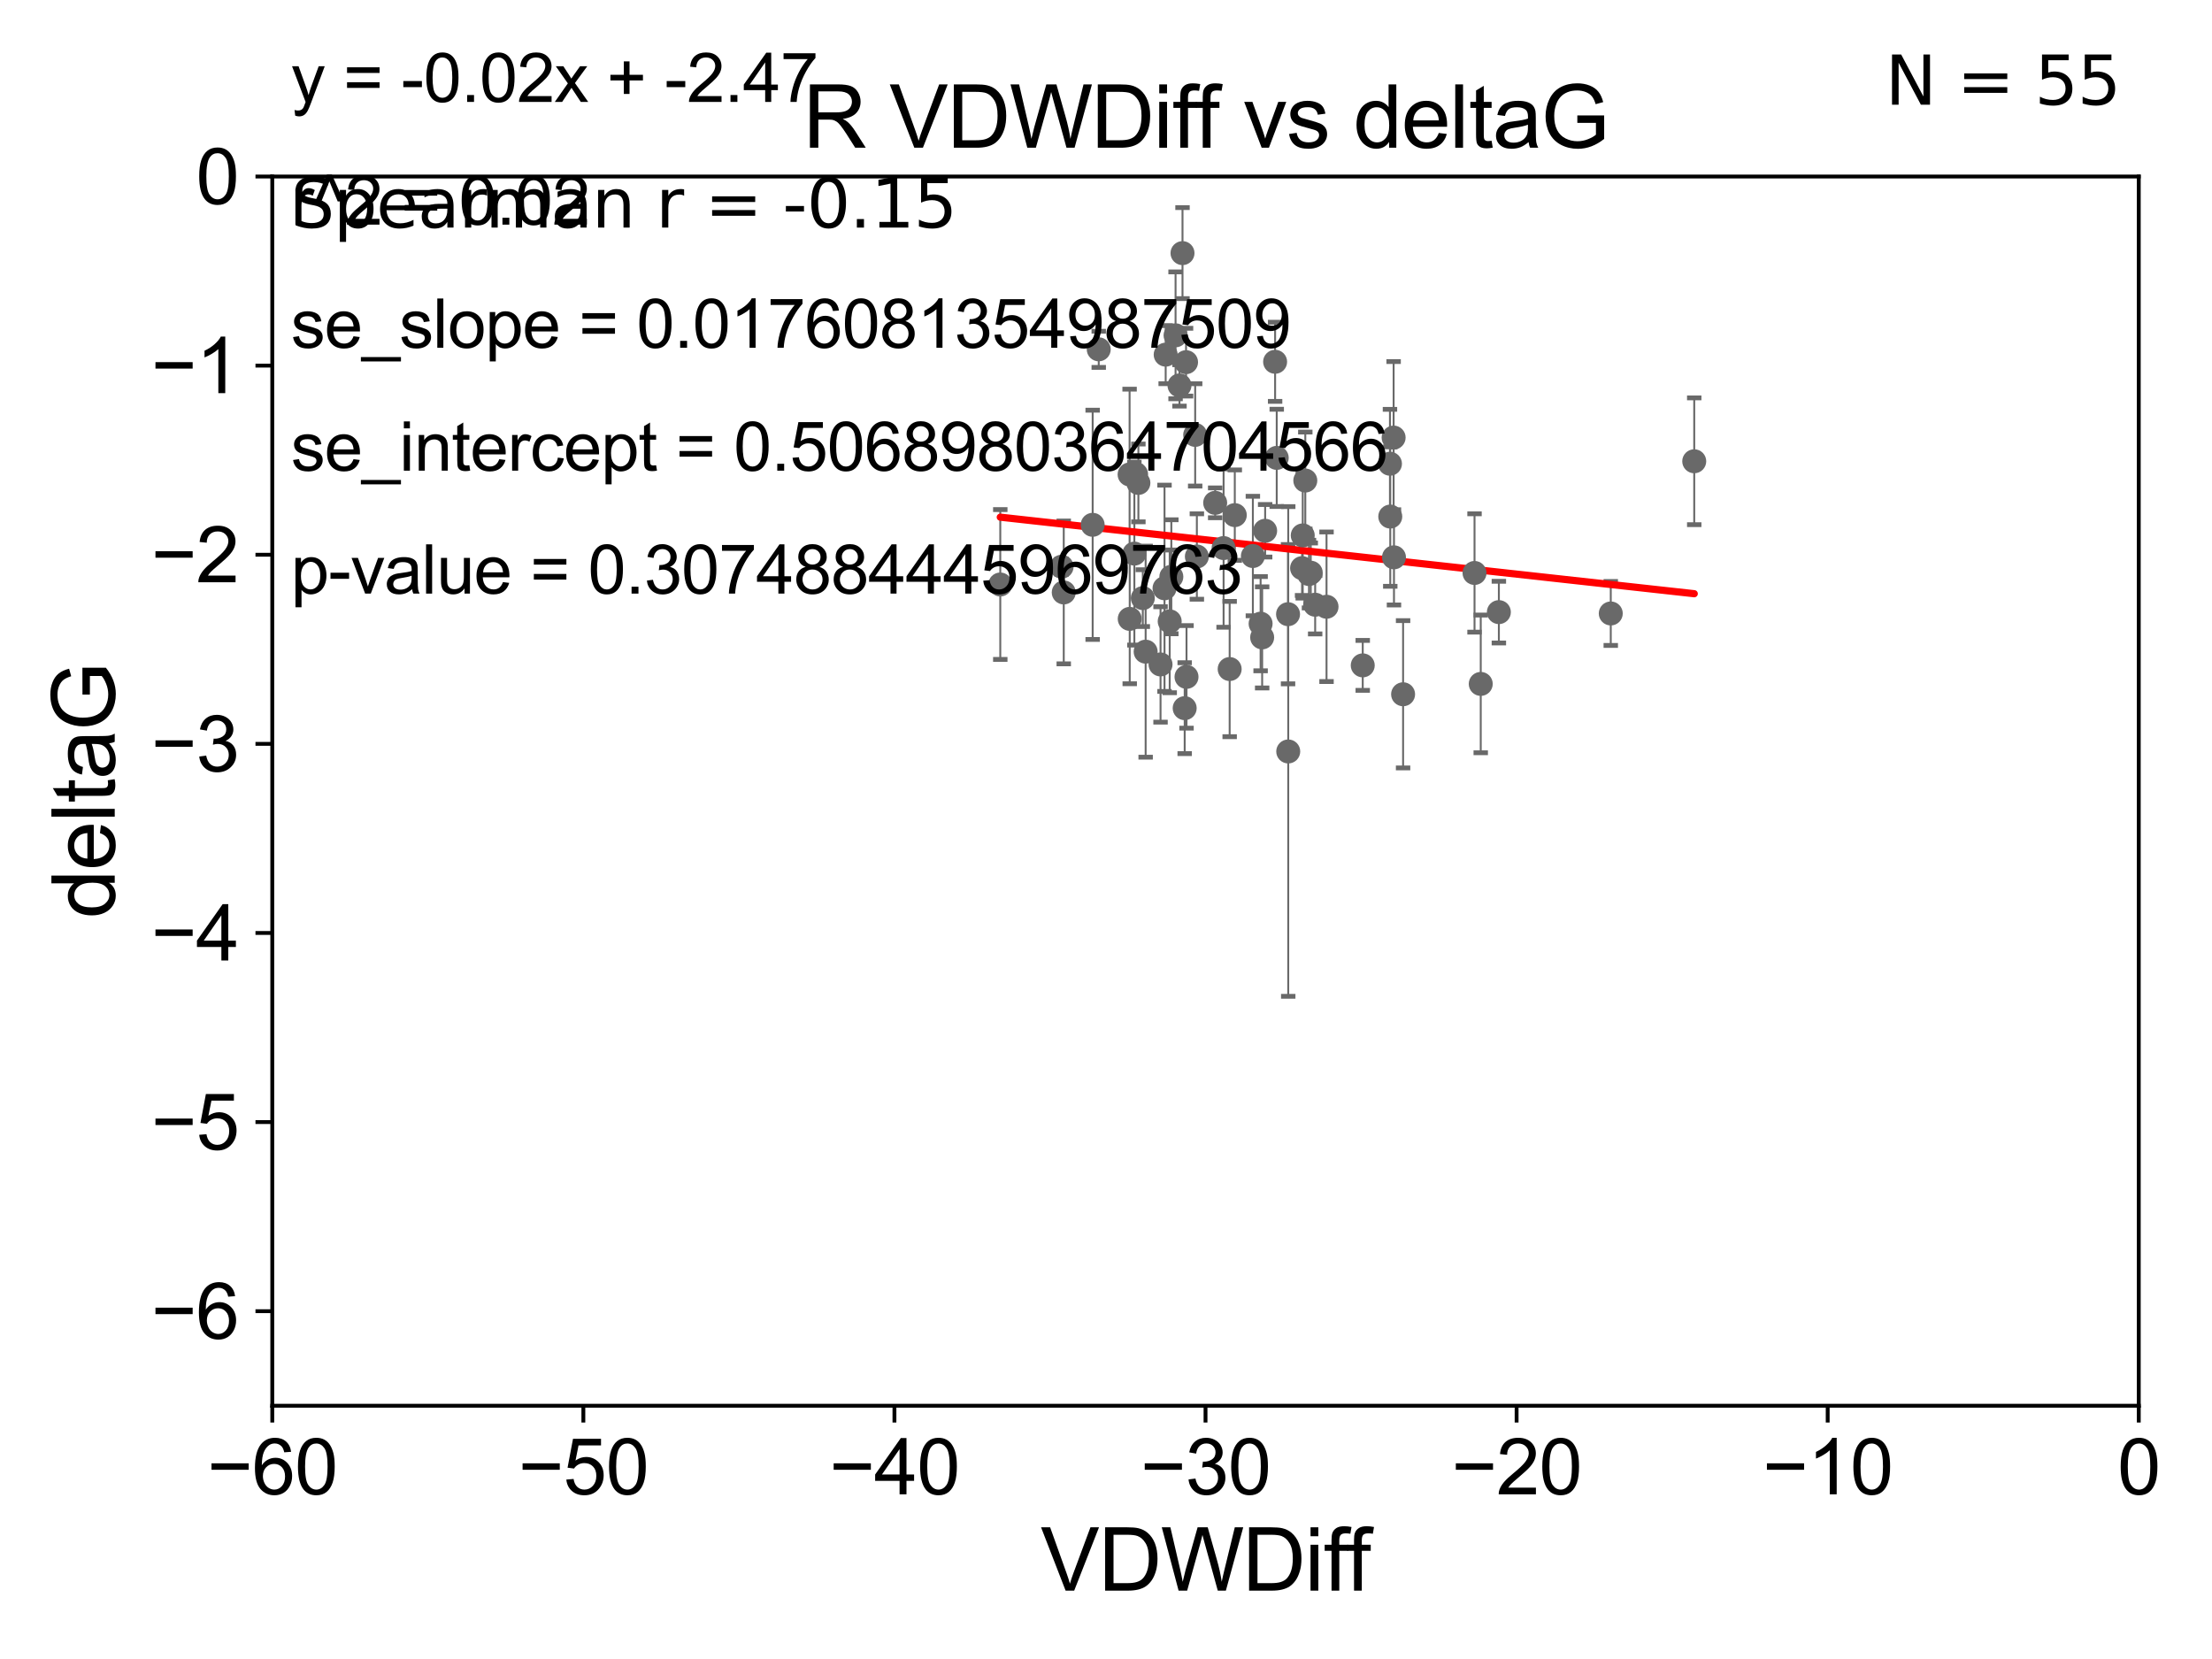 <?xml version="1.0" encoding="utf-8" standalone="no"?>
<!DOCTYPE svg PUBLIC "-//W3C//DTD SVG 1.1//EN"
  "http://www.w3.org/Graphics/SVG/1.1/DTD/svg11.dtd">
<svg xmlns:xlink="http://www.w3.org/1999/xlink" width="460.8pt" height="345.6pt" viewBox="0 0 460.8 345.6" xmlns="http://www.w3.org/2000/svg" version="1.1">
 <defs>
  <style type="text/css">*{stroke-linejoin: round; stroke-linecap: butt}</style>
 </defs>
 <g id="figure_1">
  <g id="patch_1">
   <path d="M 0 345.6 
L 460.8 345.6 
L 460.8 0 
L 0 0 
z
" style="fill: #ffffff"/>
  </g>
  <g id="axes_1">
   <g id="patch_2">
    <path d="M 56.72 292.84 
L 445.545 292.84 
L 445.545 36.775 
L 56.72 36.775 
z
" style="fill: #ffffff"/>
   </g>
   <g id="PathCollection_1">
    <defs>
     <path id="m5f9044b8fd" d="M 0 1.118 
C 0.297 1.118 0.581 1 0.791 0.791 
C 1 0.581 1.118 0.297 1.118 0 
C 1.118 -0.297 1 -0.581 0.791 -0.791 
C 0.581 -1 0.297 -1.118 0 -1.118 
C -0.297 -1.118 -0.581 -1 -0.791 -0.791 
C -1 -0.581 -1.118 -0.297 -1.118 0 
C -1.118 0.297 -1 0.581 -0.791 0.791 
C -0.581 1 -0.297 1.118 0 1.118 
z
" style="stroke: #696969"/>
    </defs>
    <g clip-path="url(#p55239e6a9f)">
     <use xlink:href="#m5f9044b8fd" x="273.973" y="125.975" style="fill: #696969; stroke: #696969"/>
     <use xlink:href="#m5f9044b8fd" x="276.341" y="126.398" style="fill: #696969; stroke: #696969"/>
     <use xlink:href="#m5f9044b8fd" x="237.148" y="100.602" style="fill: #696969; stroke: #696969"/>
     <use xlink:href="#m5f9044b8fd" x="246.338" y="52.73" style="fill: #696969; stroke: #696969"/>
     <use xlink:href="#m5f9044b8fd" x="271.246" y="118.351" style="fill: #696969; stroke: #696969"/>
     <use xlink:href="#m5f9044b8fd" x="208.377" y="121.763" style="fill: #696969; stroke: #696969"/>
     <use xlink:href="#m5f9044b8fd" x="238.659" y="135.753" style="fill: #696969; stroke: #696969"/>
     <use xlink:href="#m5f9044b8fd" x="221.598" y="123.415" style="fill: #696969; stroke: #696969"/>
     <use xlink:href="#m5f9044b8fd" x="256.162" y="139.374" style="fill: #696969; stroke: #696969"/>
     <use xlink:href="#m5f9044b8fd" x="253.143" y="104.75" style="fill: #696969; stroke: #696969"/>
     <use xlink:href="#m5f9044b8fd" x="290.391" y="116.104" style="fill: #696969; stroke: #696969"/>
     <use xlink:href="#m5f9044b8fd" x="335.552" y="127.795" style="fill: #696969; stroke: #696969"/>
     <use xlink:href="#m5f9044b8fd" x="238.068" y="124.599" style="fill: #696969; stroke: #696969"/>
     <use xlink:href="#m5f9044b8fd" x="221.151" y="118.056" style="fill: #696969; stroke: #696969"/>
     <use xlink:href="#m5f9044b8fd" x="235.343" y="128.924" style="fill: #696969; stroke: #696969"/>
     <use xlink:href="#m5f9044b8fd" x="242.59" y="122.55" style="fill: #696969; stroke: #696969"/>
     <use xlink:href="#m5f9044b8fd" x="235.316" y="98.84" style="fill: #696969; stroke: #696969"/>
     <use xlink:href="#m5f9044b8fd" x="292.29" y="144.628" style="fill: #696969; stroke: #696969"/>
     <use xlink:href="#m5f9044b8fd" x="268.363" y="156.543" style="fill: #696969; stroke: #696969"/>
     <use xlink:href="#m5f9044b8fd" x="265.966" y="95.384" style="fill: #696969; stroke: #696969"/>
     <use xlink:href="#m5f9044b8fd" x="273.052" y="119.305" style="fill: #696969; stroke: #696969"/>
     <use xlink:href="#m5f9044b8fd" x="308.465" y="142.471" style="fill: #696969; stroke: #696969"/>
     <use xlink:href="#m5f9044b8fd" x="247.076" y="75.449" style="fill: #696969; stroke: #696969"/>
     <use xlink:href="#m5f9044b8fd" x="289.617" y="107.61" style="fill: #696969; stroke: #696969"/>
     <use xlink:href="#m5f9044b8fd" x="249.329" y="115.93" style="fill: #696969; stroke: #696969"/>
     <use xlink:href="#m5f9044b8fd" x="283.883" y="138.61" style="fill: #696969; stroke: #696969"/>
     <use xlink:href="#m5f9044b8fd" x="227.622" y="109.33" style="fill: #696969; stroke: #696969"/>
     <use xlink:href="#m5f9044b8fd" x="268.324" y="127.947" style="fill: #696969; stroke: #696969"/>
     <use xlink:href="#m5f9044b8fd" x="244.892" y="69.854" style="fill: #696969; stroke: #696969"/>
     <use xlink:href="#m5f9044b8fd" x="262.931" y="132.782" style="fill: #696969; stroke: #696969"/>
     <use xlink:href="#m5f9044b8fd" x="248.978" y="90.596" style="fill: #696969; stroke: #696969"/>
     <use xlink:href="#m5f9044b8fd" x="241.762" y="138.415" style="fill: #696969; stroke: #696969"/>
     <use xlink:href="#m5f9044b8fd" x="236.31" y="115.326" style="fill: #696969; stroke: #696969"/>
     <use xlink:href="#m5f9044b8fd" x="272.684" y="119.589" style="fill: #696969; stroke: #696969"/>
     <use xlink:href="#m5f9044b8fd" x="254.896" y="114.174" style="fill: #696969; stroke: #696969"/>
     <use xlink:href="#m5f9044b8fd" x="243.67" y="129.44" style="fill: #696969; stroke: #696969"/>
     <use xlink:href="#m5f9044b8fd" x="245.71" y="80.289" style="fill: #696969; stroke: #696969"/>
     <use xlink:href="#m5f9044b8fd" x="246.791" y="147.524" style="fill: #696969; stroke: #696969"/>
     <use xlink:href="#m5f9044b8fd" x="257.23" y="107.309" style="fill: #696969; stroke: #696969"/>
     <use xlink:href="#m5f9044b8fd" x="236.668" y="98.796" style="fill: #696969; stroke: #696969"/>
     <use xlink:href="#m5f9044b8fd" x="228.887" y="72.771" style="fill: #696969; stroke: #696969"/>
     <use xlink:href="#m5f9044b8fd" x="307.171" y="119.359" style="fill: #696969; stroke: #696969"/>
     <use xlink:href="#m5f9044b8fd" x="242.832" y="73.879" style="fill: #696969; stroke: #696969"/>
     <use xlink:href="#m5f9044b8fd" x="263.553" y="110.57" style="fill: #696969; stroke: #696969"/>
     <use xlink:href="#m5f9044b8fd" x="289.554" y="96.604" style="fill: #696969; stroke: #696969"/>
     <use xlink:href="#m5f9044b8fd" x="260.996" y="115.83" style="fill: #696969; stroke: #696969"/>
     <use xlink:href="#m5f9044b8fd" x="312.242" y="127.515" style="fill: #696969; stroke: #696969"/>
     <use xlink:href="#m5f9044b8fd" x="271.385" y="111.535" style="fill: #696969; stroke: #696969"/>
     <use xlink:href="#m5f9044b8fd" x="244.011" y="120.149" style="fill: #696969; stroke: #696969"/>
     <use xlink:href="#m5f9044b8fd" x="352.94" y="96.091" style="fill: #696969; stroke: #696969"/>
     <use xlink:href="#m5f9044b8fd" x="265.629" y="75.367" style="fill: #696969; stroke: #696969"/>
     <use xlink:href="#m5f9044b8fd" x="290.317" y="91.155" style="fill: #696969; stroke: #696969"/>
     <use xlink:href="#m5f9044b8fd" x="247.173" y="141.006" style="fill: #696969; stroke: #696969"/>
     <use xlink:href="#m5f9044b8fd" x="262.608" y="129.925" style="fill: #696969; stroke: #696969"/>
     <use xlink:href="#m5f9044b8fd" x="271.918" y="100.104" style="fill: #696969; stroke: #696969"/>
    </g>
   </g>
   <g id="matplotlib.axis_1">
    <g id="xtick_1">
     <g id="line2d_1">
      <defs>
       <path id="ma556f57007" d="M 0 0 
L 0 3.5 
" style="stroke: #000000; stroke-width: 0.8"/>
      </defs>
      <g>
       <use xlink:href="#ma556f57007" x="56.72" y="292.84" style="stroke: #000000; stroke-width: 0.8"/>
      </g>
     </g>
     <g id="text_1">
      <!-- −60 -->
      <g transform="translate(43.15 311.293)scale(0.16 -0.16)">
       <defs>
        <path id="ArialMT-2212" d="M 3381 1997 
L 356 1997 
L 356 2522 
L 3381 2522 
L 3381 1997 
z
" transform="scale(0.016)"/>
        <path id="ArialMT-36" d="M 3184 3459 
L 2625 3416 
Q 2550 3747 2413 3897 
Q 2184 4138 1850 4138 
Q 1581 4138 1378 3988 
Q 1113 3794 959 3422 
Q 806 3050 800 2363 
Q 1003 2672 1297 2822 
Q 1591 2972 1913 2972 
Q 2475 2972 2870 2558 
Q 3266 2144 3266 1488 
Q 3266 1056 3080 686 
Q 2894 316 2569 119 
Q 2244 -78 1831 -78 
Q 1128 -78 684 439 
Q 241 956 241 2144 
Q 241 3472 731 4075 
Q 1159 4600 1884 4600 
Q 2425 4600 2770 4297 
Q 3116 3994 3184 3459 
z
M 888 1484 
Q 888 1194 1011 928 
Q 1134 663 1356 523 
Q 1578 384 1822 384 
Q 2178 384 2434 671 
Q 2691 959 2691 1453 
Q 2691 1928 2437 2201 
Q 2184 2475 1800 2475 
Q 1419 2475 1153 2201 
Q 888 1928 888 1484 
z
" transform="scale(0.016)"/>
        <path id="ArialMT-30" d="M 266 2259 
Q 266 3072 433 3567 
Q 600 4063 929 4331 
Q 1259 4600 1759 4600 
Q 2128 4600 2406 4451 
Q 2684 4303 2865 4023 
Q 3047 3744 3150 3342 
Q 3253 2941 3253 2259 
Q 3253 1453 3087 958 
Q 2922 463 2592 192 
Q 2263 -78 1759 -78 
Q 1097 -78 719 397 
Q 266 969 266 2259 
z
M 844 2259 
Q 844 1131 1108 757 
Q 1372 384 1759 384 
Q 2147 384 2411 759 
Q 2675 1134 2675 2259 
Q 2675 3391 2411 3762 
Q 2147 4134 1753 4134 
Q 1366 4134 1134 3806 
Q 844 3388 844 2259 
z
" transform="scale(0.016)"/>
       </defs>
       <use xlink:href="#ArialMT-2212"/>
       <use xlink:href="#ArialMT-36" x="58.398"/>
       <use xlink:href="#ArialMT-30" x="114.014"/>
      </g>
     </g>
    </g>
    <g id="xtick_2">
     <g id="line2d_2">
      <g>
       <use xlink:href="#ma556f57007" x="121.524" y="292.84" style="stroke: #000000; stroke-width: 0.8"/>
      </g>
     </g>
     <g id="text_2">
      <!-- −50 -->
      <g transform="translate(107.954 311.293)scale(0.16 -0.16)">
       <defs>
        <path id="ArialMT-35" d="M 266 1200 
L 856 1250 
Q 922 819 1161 601 
Q 1400 384 1738 384 
Q 2144 384 2425 690 
Q 2706 997 2706 1503 
Q 2706 1984 2436 2262 
Q 2166 2541 1728 2541 
Q 1456 2541 1237 2417 
Q 1019 2294 894 2097 
L 366 2166 
L 809 4519 
L 3088 4519 
L 3088 3981 
L 1259 3981 
L 1013 2750 
Q 1425 3038 1878 3038 
Q 2478 3038 2890 2622 
Q 3303 2206 3303 1553 
Q 3303 931 2941 478 
Q 2500 -78 1738 -78 
Q 1113 -78 717 272 
Q 322 622 266 1200 
z
" transform="scale(0.016)"/>
       </defs>
       <use xlink:href="#ArialMT-2212"/>
       <use xlink:href="#ArialMT-35" x="58.398"/>
       <use xlink:href="#ArialMT-30" x="114.014"/>
      </g>
     </g>
    </g>
    <g id="xtick_3">
     <g id="line2d_3">
      <g>
       <use xlink:href="#ma556f57007" x="186.328" y="292.84" style="stroke: #000000; stroke-width: 0.8"/>
      </g>
     </g>
     <g id="text_3">
      <!-- −40 -->
      <g transform="translate(172.758 311.293)scale(0.16 -0.16)">
       <defs>
        <path id="ArialMT-34" d="M 2069 0 
L 2069 1097 
L 81 1097 
L 81 1613 
L 2172 4581 
L 2631 4581 
L 2631 1613 
L 3250 1613 
L 3250 1097 
L 2631 1097 
L 2631 0 
L 2069 0 
z
M 2069 1613 
L 2069 3678 
L 634 1613 
L 2069 1613 
z
" transform="scale(0.016)"/>
       </defs>
       <use xlink:href="#ArialMT-2212"/>
       <use xlink:href="#ArialMT-34" x="58.398"/>
       <use xlink:href="#ArialMT-30" x="114.014"/>
      </g>
     </g>
    </g>
    <g id="xtick_4">
     <g id="line2d_4">
      <g>
       <use xlink:href="#ma556f57007" x="251.132" y="292.84" style="stroke: #000000; stroke-width: 0.8"/>
      </g>
     </g>
     <g id="text_4">
      <!-- −30 -->
      <g transform="translate(237.562 311.293)scale(0.16 -0.16)">
       <defs>
        <path id="ArialMT-33" d="M 269 1209 
L 831 1284 
Q 928 806 1161 595 
Q 1394 384 1728 384 
Q 2125 384 2398 659 
Q 2672 934 2672 1341 
Q 2672 1728 2419 1979 
Q 2166 2231 1775 2231 
Q 1616 2231 1378 2169 
L 1441 2663 
Q 1497 2656 1531 2656 
Q 1891 2656 2178 2843 
Q 2466 3031 2466 3422 
Q 2466 3731 2256 3934 
Q 2047 4138 1716 4138 
Q 1388 4138 1169 3931 
Q 950 3725 888 3313 
L 325 3413 
Q 428 3978 793 4289 
Q 1159 4600 1703 4600 
Q 2078 4600 2393 4439 
Q 2709 4278 2876 4000 
Q 3044 3722 3044 3409 
Q 3044 3113 2884 2869 
Q 2725 2625 2413 2481 
Q 2819 2388 3044 2092 
Q 3269 1797 3269 1353 
Q 3269 753 2831 336 
Q 2394 -81 1725 -81 
Q 1122 -81 723 278 
Q 325 638 269 1209 
z
" transform="scale(0.016)"/>
       </defs>
       <use xlink:href="#ArialMT-2212"/>
       <use xlink:href="#ArialMT-33" x="58.398"/>
       <use xlink:href="#ArialMT-30" x="114.014"/>
      </g>
     </g>
    </g>
    <g id="xtick_5">
     <g id="line2d_5">
      <g>
       <use xlink:href="#ma556f57007" x="315.937" y="292.84" style="stroke: #000000; stroke-width: 0.8"/>
      </g>
     </g>
     <g id="text_5">
      <!-- −20 -->
      <g transform="translate(302.367 311.293)scale(0.16 -0.16)">
       <defs>
        <path id="ArialMT-32" d="M 3222 541 
L 3222 0 
L 194 0 
Q 188 203 259 391 
Q 375 700 629 1000 
Q 884 1300 1366 1694 
Q 2113 2306 2375 2664 
Q 2638 3022 2638 3341 
Q 2638 3675 2398 3904 
Q 2159 4134 1775 4134 
Q 1369 4134 1125 3890 
Q 881 3647 878 3216 
L 300 3275 
Q 359 3922 746 4261 
Q 1134 4600 1788 4600 
Q 2447 4600 2831 4234 
Q 3216 3869 3216 3328 
Q 3216 3053 3103 2787 
Q 2991 2522 2730 2228 
Q 2469 1934 1863 1422 
Q 1356 997 1212 845 
Q 1069 694 975 541 
L 3222 541 
z
" transform="scale(0.016)"/>
       </defs>
       <use xlink:href="#ArialMT-2212"/>
       <use xlink:href="#ArialMT-32" x="58.398"/>
       <use xlink:href="#ArialMT-30" x="114.014"/>
      </g>
     </g>
    </g>
    <g id="xtick_6">
     <g id="line2d_6">
      <g>
       <use xlink:href="#ma556f57007" x="380.741" y="292.84" style="stroke: #000000; stroke-width: 0.8"/>
      </g>
     </g>
     <g id="text_6">
      <!-- −10 -->
      <g transform="translate(367.171 311.293)scale(0.16 -0.16)">
       <defs>
        <path id="ArialMT-31" d="M 2384 0 
L 1822 0 
L 1822 3584 
Q 1619 3391 1289 3197 
Q 959 3003 697 2906 
L 697 3450 
Q 1169 3672 1522 3987 
Q 1875 4303 2022 4600 
L 2384 4600 
L 2384 0 
z
" transform="scale(0.016)"/>
       </defs>
       <use xlink:href="#ArialMT-2212"/>
       <use xlink:href="#ArialMT-31" x="58.398"/>
       <use xlink:href="#ArialMT-30" x="114.014"/>
      </g>
     </g>
    </g>
    <g id="xtick_7">
     <g id="line2d_7">
      <g>
       <use xlink:href="#ma556f57007" x="445.545" y="292.84" style="stroke: #000000; stroke-width: 0.8"/>
      </g>
     </g>
     <g id="text_7">
      <!-- 0 -->
      <g transform="translate(441.096 311.293)scale(0.16 -0.16)">
       <use xlink:href="#ArialMT-30"/>
      </g>
     </g>
    </g>
    <g id="text_8">
     <!-- VDWDiff -->
     <g transform="translate(216.792 331.357)scale(0.18 -0.18)">
      <defs>
       <path id="ArialMT-56" d="M 1803 0 
L 28 4581 
L 684 4581 
L 1875 1253 
Q 2019 853 2116 503 
Q 2222 878 2363 1253 
L 3600 4581 
L 4219 4581 
L 2425 0 
L 1803 0 
z
" transform="scale(0.016)"/>
       <path id="ArialMT-44" d="M 494 0 
L 494 4581 
L 2072 4581 
Q 2606 4581 2888 4516 
Q 3281 4425 3559 4188 
Q 3922 3881 4101 3404 
Q 4281 2928 4281 2316 
Q 4281 1794 4159 1391 
Q 4038 988 3847 723 
Q 3656 459 3429 307 
Q 3203 156 2883 78 
Q 2563 0 2147 0 
L 494 0 
z
M 1100 541 
L 2078 541 
Q 2531 541 2789 625 
Q 3047 709 3200 863 
Q 3416 1078 3536 1442 
Q 3656 1806 3656 2325 
Q 3656 3044 3420 3430 
Q 3184 3816 2847 3947 
Q 2603 4041 2063 4041 
L 1100 4041 
L 1100 541 
z
" transform="scale(0.016)"/>
       <path id="ArialMT-57" d="M 1294 0 
L 78 4581 
L 700 4581 
L 1397 1578 
Q 1509 1106 1591 641 
Q 1766 1375 1797 1488 
L 2669 4581 
L 3400 4581 
L 4056 2263 
Q 4303 1400 4413 641 
Q 4500 1075 4641 1638 
L 5359 4581 
L 5969 4581 
L 4713 0 
L 4128 0 
L 3163 3491 
Q 3041 3928 3019 4028 
Q 2947 3713 2884 3491 
L 1913 0 
L 1294 0 
z
" transform="scale(0.016)"/>
       <path id="ArialMT-69" d="M 425 3934 
L 425 4581 
L 988 4581 
L 988 3934 
L 425 3934 
z
M 425 0 
L 425 3319 
L 988 3319 
L 988 0 
L 425 0 
z
" transform="scale(0.016)"/>
       <path id="ArialMT-66" d="M 556 0 
L 556 2881 
L 59 2881 
L 59 3319 
L 556 3319 
L 556 3672 
Q 556 4006 616 4169 
Q 697 4388 901 4523 
Q 1106 4659 1475 4659 
Q 1713 4659 2000 4603 
L 1916 4113 
Q 1741 4144 1584 4144 
Q 1328 4144 1222 4034 
Q 1116 3925 1116 3625 
L 1116 3319 
L 1763 3319 
L 1763 2881 
L 1116 2881 
L 1116 0 
L 556 0 
z
" transform="scale(0.016)"/>
      </defs>
      <use xlink:href="#ArialMT-56"/>
      <use xlink:href="#ArialMT-44" x="66.699"/>
      <use xlink:href="#ArialMT-57" x="138.916"/>
      <use xlink:href="#ArialMT-44" x="233.301"/>
      <use xlink:href="#ArialMT-69" x="305.518"/>
      <use xlink:href="#ArialMT-66" x="327.734"/>
      <use xlink:href="#ArialMT-66" x="353.768"/>
     </g>
    </g>
   </g>
   <g id="matplotlib.axis_2">
    <g id="ytick_1">
     <g id="line2d_8">
      <defs>
       <path id="m5c90ff6299" d="M 0 0 
L -3.5 0 
" style="stroke: #000000; stroke-width: 0.8"/>
      </defs>
      <g>
       <use xlink:href="#m5c90ff6299" x="56.72" y="273.143" style="stroke: #000000; stroke-width: 0.8"/>
      </g>
     </g>
     <g id="text_9">
      <!-- −6 -->
      <g transform="translate(31.477 278.869)scale(0.16 -0.16)">
       <use xlink:href="#ArialMT-2212"/>
       <use xlink:href="#ArialMT-36" x="58.398"/>
      </g>
     </g>
    </g>
    <g id="ytick_2">
     <g id="line2d_9">
      <g>
       <use xlink:href="#m5c90ff6299" x="56.72" y="233.748" style="stroke: #000000; stroke-width: 0.8"/>
      </g>
     </g>
     <g id="text_10">
      <!-- −5 -->
      <g transform="translate(31.477 239.474)scale(0.16 -0.16)">
       <use xlink:href="#ArialMT-2212"/>
       <use xlink:href="#ArialMT-35" x="58.398"/>
      </g>
     </g>
    </g>
    <g id="ytick_3">
     <g id="line2d_10">
      <g>
       <use xlink:href="#m5c90ff6299" x="56.72" y="194.353" style="stroke: #000000; stroke-width: 0.8"/>
      </g>
     </g>
     <g id="text_11">
      <!-- −4 -->
      <g transform="translate(31.477 200.08)scale(0.16 -0.16)">
       <use xlink:href="#ArialMT-2212"/>
       <use xlink:href="#ArialMT-34" x="58.398"/>
      </g>
     </g>
    </g>
    <g id="ytick_4">
     <g id="line2d_11">
      <g>
       <use xlink:href="#m5c90ff6299" x="56.72" y="154.959" style="stroke: #000000; stroke-width: 0.8"/>
      </g>
     </g>
     <g id="text_12">
      <!-- −3 -->
      <g transform="translate(31.477 160.685)scale(0.16 -0.16)">
       <use xlink:href="#ArialMT-2212"/>
       <use xlink:href="#ArialMT-33" x="58.398"/>
      </g>
     </g>
    </g>
    <g id="ytick_5">
     <g id="line2d_12">
      <g>
       <use xlink:href="#m5c90ff6299" x="56.72" y="115.564" style="stroke: #000000; stroke-width: 0.8"/>
      </g>
     </g>
     <g id="text_13">
      <!-- −2 -->
      <g transform="translate(31.477 121.29)scale(0.16 -0.16)">
       <use xlink:href="#ArialMT-2212"/>
       <use xlink:href="#ArialMT-32" x="58.398"/>
      </g>
     </g>
    </g>
    <g id="ytick_6">
     <g id="line2d_13">
      <g>
       <use xlink:href="#m5c90ff6299" x="56.72" y="76.17" style="stroke: #000000; stroke-width: 0.8"/>
      </g>
     </g>
     <g id="text_14">
      <!-- −1 -->
      <g transform="translate(31.477 81.896)scale(0.16 -0.16)">
       <use xlink:href="#ArialMT-2212"/>
       <use xlink:href="#ArialMT-31" x="58.398"/>
      </g>
     </g>
    </g>
    <g id="ytick_7">
     <g id="line2d_14">
      <g>
       <use xlink:href="#m5c90ff6299" x="56.72" y="36.775" style="stroke: #000000; stroke-width: 0.8"/>
      </g>
     </g>
     <g id="text_15">
      <!-- 0 -->
      <g transform="translate(40.822 42.501)scale(0.16 -0.16)">
       <use xlink:href="#ArialMT-30"/>
      </g>
     </g>
    </g>
    <g id="text_16">
     <!-- deltaG -->
     <g transform="translate(23.9 191.322)rotate(-90)scale(0.18 -0.18)">
      <defs>
       <path id="ArialMT-64" d="M 2575 0 
L 2575 419 
Q 2259 -75 1647 -75 
Q 1250 -75 917 144 
Q 584 363 401 755 
Q 219 1147 219 1656 
Q 219 2153 384 2558 
Q 550 2963 881 3178 
Q 1213 3394 1622 3394 
Q 1922 3394 2156 3267 
Q 2391 3141 2538 2938 
L 2538 4581 
L 3097 4581 
L 3097 0 
L 2575 0 
z
M 797 1656 
Q 797 1019 1065 703 
Q 1334 388 1700 388 
Q 2069 388 2326 689 
Q 2584 991 2584 1609 
Q 2584 2291 2321 2609 
Q 2059 2928 1675 2928 
Q 1300 2928 1048 2622 
Q 797 2316 797 1656 
z
" transform="scale(0.016)"/>
       <path id="ArialMT-65" d="M 2694 1069 
L 3275 997 
Q 3138 488 2766 206 
Q 2394 -75 1816 -75 
Q 1088 -75 661 373 
Q 234 822 234 1631 
Q 234 2469 665 2931 
Q 1097 3394 1784 3394 
Q 2450 3394 2872 2941 
Q 3294 2488 3294 1666 
Q 3294 1616 3291 1516 
L 816 1516 
Q 847 969 1125 678 
Q 1403 388 1819 388 
Q 2128 388 2347 550 
Q 2566 713 2694 1069 
z
M 847 1978 
L 2700 1978 
Q 2663 2397 2488 2606 
Q 2219 2931 1791 2931 
Q 1403 2931 1139 2672 
Q 875 2413 847 1978 
z
" transform="scale(0.016)"/>
       <path id="ArialMT-6c" d="M 409 0 
L 409 4581 
L 972 4581 
L 972 0 
L 409 0 
z
" transform="scale(0.016)"/>
       <path id="ArialMT-74" d="M 1650 503 
L 1731 6 
Q 1494 -44 1306 -44 
Q 1000 -44 831 53 
Q 663 150 594 308 
Q 525 466 525 972 
L 525 2881 
L 113 2881 
L 113 3319 
L 525 3319 
L 525 4141 
L 1084 4478 
L 1084 3319 
L 1650 3319 
L 1650 2881 
L 1084 2881 
L 1084 941 
Q 1084 700 1114 631 
Q 1144 563 1211 522 
Q 1278 481 1403 481 
Q 1497 481 1650 503 
z
" transform="scale(0.016)"/>
       <path id="ArialMT-61" d="M 2588 409 
Q 2275 144 1986 34 
Q 1697 -75 1366 -75 
Q 819 -75 525 192 
Q 231 459 231 875 
Q 231 1119 342 1320 
Q 453 1522 633 1644 
Q 813 1766 1038 1828 
Q 1203 1872 1538 1913 
Q 2219 1994 2541 2106 
Q 2544 2222 2544 2253 
Q 2544 2597 2384 2738 
Q 2169 2928 1744 2928 
Q 1347 2928 1158 2789 
Q 969 2650 878 2297 
L 328 2372 
Q 403 2725 575 2942 
Q 747 3159 1072 3276 
Q 1397 3394 1825 3394 
Q 2250 3394 2515 3294 
Q 2781 3194 2906 3042 
Q 3031 2891 3081 2659 
Q 3109 2516 3109 2141 
L 3109 1391 
Q 3109 606 3145 398 
Q 3181 191 3288 0 
L 2700 0 
Q 2613 175 2588 409 
z
M 2541 1666 
Q 2234 1541 1622 1453 
Q 1275 1403 1131 1340 
Q 988 1278 909 1158 
Q 831 1038 831 891 
Q 831 666 1001 516 
Q 1172 366 1500 366 
Q 1825 366 2078 508 
Q 2331 650 2450 897 
Q 2541 1088 2541 1459 
L 2541 1666 
z
" transform="scale(0.016)"/>
       <path id="ArialMT-47" d="M 2638 1797 
L 2638 2334 
L 4578 2338 
L 4578 638 
Q 4131 281 3656 101 
Q 3181 -78 2681 -78 
Q 2006 -78 1454 211 
Q 903 500 622 1047 
Q 341 1594 341 2269 
Q 341 2938 620 3517 
Q 900 4097 1425 4378 
Q 1950 4659 2634 4659 
Q 3131 4659 3532 4498 
Q 3934 4338 4162 4050 
Q 4391 3763 4509 3300 
L 3963 3150 
Q 3859 3500 3706 3700 
Q 3553 3900 3268 4020 
Q 2984 4141 2638 4141 
Q 2222 4141 1919 4014 
Q 1616 3888 1430 3681 
Q 1244 3475 1141 3228 
Q 966 2803 966 2306 
Q 966 1694 1177 1281 
Q 1388 869 1791 669 
Q 2194 469 2647 469 
Q 3041 469 3416 620 
Q 3791 772 3984 944 
L 3984 1797 
L 2638 1797 
z
" transform="scale(0.016)"/>
      </defs>
      <use xlink:href="#ArialMT-64"/>
      <use xlink:href="#ArialMT-65" x="55.615"/>
      <use xlink:href="#ArialMT-6c" x="111.23"/>
      <use xlink:href="#ArialMT-74" x="133.447"/>
      <use xlink:href="#ArialMT-61" x="161.23"/>
      <use xlink:href="#ArialMT-47" x="216.846"/>
     </g>
    </g>
   </g>
   <g id="LineCollection_1">
    <path d="M 273.973 132.06 
L 273.973 119.889 
" clip-path="url(#p55239e6a9f)" style="fill: none; stroke: #696969; stroke-width: 0.4"/>
    <path d="M 276.341 141.975 
L 276.341 110.82 
" clip-path="url(#p55239e6a9f)" style="fill: none; stroke: #696969; stroke-width: 0.4"/>
    <path d="M 237.148 108.703 
L 237.148 92.501 
" clip-path="url(#p55239e6a9f)" style="fill: none; stroke: #696969; stroke-width: 0.4"/>
    <path d="M 246.338 62.211 
L 246.338 43.25 
" clip-path="url(#p55239e6a9f)" style="fill: none; stroke: #696969; stroke-width: 0.4"/>
    <path d="M 271.246 124.042 
L 271.246 112.66 
" clip-path="url(#p55239e6a9f)" style="fill: none; stroke: #696969; stroke-width: 0.4"/>
    <path d="M 208.377 137.369 
L 208.377 106.157 
" clip-path="url(#p55239e6a9f)" style="fill: none; stroke: #696969; stroke-width: 0.4"/>
    <path d="M 238.659 157.736 
L 238.659 113.769 
" clip-path="url(#p55239e6a9f)" style="fill: none; stroke: #696969; stroke-width: 0.4"/>
    <path d="M 221.598 138.289 
L 221.598 108.541 
" clip-path="url(#p55239e6a9f)" style="fill: none; stroke: #696969; stroke-width: 0.4"/>
    <path d="M 256.162 153.466 
L 256.162 125.283 
" clip-path="url(#p55239e6a9f)" style="fill: none; stroke: #696969; stroke-width: 0.4"/>
    <path d="M 253.143 107.858 
L 253.143 101.641 
" clip-path="url(#p55239e6a9f)" style="fill: none; stroke: #696969; stroke-width: 0.4"/>
    <path d="M 290.391 126.024 
L 290.391 106.184 
" clip-path="url(#p55239e6a9f)" style="fill: none; stroke: #696969; stroke-width: 0.4"/>
    <path d="M 335.552 134.455 
L 335.552 121.134 
" clip-path="url(#p55239e6a9f)" style="fill: none; stroke: #696969; stroke-width: 0.4"/>
    <path d="M 238.068 130.516 
L 238.068 118.683 
" clip-path="url(#p55239e6a9f)" style="fill: none; stroke: #696969; stroke-width: 0.4"/>
    <path d="M 221.151 119.611 
L 221.151 116.502 
" clip-path="url(#p55239e6a9f)" style="fill: none; stroke: #696969; stroke-width: 0.4"/>
    <path d="M 235.343 142.44 
L 235.343 115.408 
" clip-path="url(#p55239e6a9f)" style="fill: none; stroke: #696969; stroke-width: 0.4"/>
    <path d="M 242.59 144.037 
L 242.59 101.064 
" clip-path="url(#p55239e6a9f)" style="fill: none; stroke: #696969; stroke-width: 0.4"/>
    <path d="M 235.316 116.61 
L 235.316 81.07 
" clip-path="url(#p55239e6a9f)" style="fill: none; stroke: #696969; stroke-width: 0.4"/>
    <path d="M 292.29 159.969 
L 292.29 129.286 
" clip-path="url(#p55239e6a9f)" style="fill: none; stroke: #696969; stroke-width: 0.4"/>
    <path d="M 268.363 207.549 
L 268.363 105.537 
" clip-path="url(#p55239e6a9f)" style="fill: none; stroke: #696969; stroke-width: 0.4"/>
    <path d="M 265.966 105.512 
L 265.966 85.256 
" clip-path="url(#p55239e6a9f)" style="fill: none; stroke: #696969; stroke-width: 0.4"/>
    <path d="M 273.052 125.499 
L 273.052 113.11 
" clip-path="url(#p55239e6a9f)" style="fill: none; stroke: #696969; stroke-width: 0.4"/>
    <path d="M 308.465 156.814 
L 308.465 128.128 
" clip-path="url(#p55239e6a9f)" style="fill: none; stroke: #696969; stroke-width: 0.4"/>
    <path d="M 247.076 82.51 
L 247.076 68.388 
" clip-path="url(#p55239e6a9f)" style="fill: none; stroke: #696969; stroke-width: 0.4"/>
    <path d="M 289.617 122.134 
L 289.617 93.085 
" clip-path="url(#p55239e6a9f)" style="fill: none; stroke: #696969; stroke-width: 0.4"/>
    <path d="M 249.329 124.826 
L 249.329 107.035 
" clip-path="url(#p55239e6a9f)" style="fill: none; stroke: #696969; stroke-width: 0.4"/>
    <path d="M 283.883 143.811 
L 283.883 133.41 
" clip-path="url(#p55239e6a9f)" style="fill: none; stroke: #696969; stroke-width: 0.4"/>
    <path d="M 227.622 133.209 
L 227.622 85.451 
" clip-path="url(#p55239e6a9f)" style="fill: none; stroke: #696969; stroke-width: 0.4"/>
    <path d="M 268.324 142.455 
L 268.324 113.438 
" clip-path="url(#p55239e6a9f)" style="fill: none; stroke: #696969; stroke-width: 0.4"/>
    <path d="M 244.892 83.067 
L 244.892 56.641 
" clip-path="url(#p55239e6a9f)" style="fill: none; stroke: #696969; stroke-width: 0.4"/>
    <path d="M 262.931 143.315 
L 262.931 122.25 
" clip-path="url(#p55239e6a9f)" style="fill: none; stroke: #696969; stroke-width: 0.4"/>
    <path d="M 248.978 101.254 
L 248.978 79.939 
" clip-path="url(#p55239e6a9f)" style="fill: none; stroke: #696969; stroke-width: 0.4"/>
    <path d="M 241.762 150.434 
L 241.762 126.395 
" clip-path="url(#p55239e6a9f)" style="fill: none; stroke: #696969; stroke-width: 0.4"/>
    <path d="M 236.31 134.381 
L 236.31 96.272 
" clip-path="url(#p55239e6a9f)" style="fill: none; stroke: #696969; stroke-width: 0.4"/>
    <path d="M 272.684 126.639 
L 272.684 112.539 
" clip-path="url(#p55239e6a9f)" style="fill: none; stroke: #696969; stroke-width: 0.4"/>
    <path d="M 254.896 130.664 
L 254.896 97.684 
" clip-path="url(#p55239e6a9f)" style="fill: none; stroke: #696969; stroke-width: 0.4"/>
    <path d="M 243.67 144.308 
L 243.67 114.573 
" clip-path="url(#p55239e6a9f)" style="fill: none; stroke: #696969; stroke-width: 0.4"/>
    <path d="M 245.71 84.599 
L 245.71 75.979 
" clip-path="url(#p55239e6a9f)" style="fill: none; stroke: #696969; stroke-width: 0.4"/>
    <path d="M 246.791 156.991 
L 246.791 138.057 
" clip-path="url(#p55239e6a9f)" style="fill: none; stroke: #696969; stroke-width: 0.4"/>
    <path d="M 257.23 116.724 
L 257.23 97.893 
" clip-path="url(#p55239e6a9f)" style="fill: none; stroke: #696969; stroke-width: 0.4"/>
    <path d="M 236.668 100.383 
L 236.668 97.209 
" clip-path="url(#p55239e6a9f)" style="fill: none; stroke: #696969; stroke-width: 0.4"/>
    <path d="M 228.887 76.537 
L 228.887 69.005 
" clip-path="url(#p55239e6a9f)" style="fill: none; stroke: #696969; stroke-width: 0.4"/>
    <path d="M 307.171 131.687 
L 307.171 107.032 
" clip-path="url(#p55239e6a9f)" style="fill: none; stroke: #696969; stroke-width: 0.4"/>
    <path d="M 242.832 79.928 
L 242.832 67.829 
" clip-path="url(#p55239e6a9f)" style="fill: none; stroke: #696969; stroke-width: 0.4"/>
    <path d="M 263.553 116.042 
L 263.553 105.098 
" clip-path="url(#p55239e6a9f)" style="fill: none; stroke: #696969; stroke-width: 0.4"/>
    <path d="M 289.554 107.932 
L 289.554 85.276 
" clip-path="url(#p55239e6a9f)" style="fill: none; stroke: #696969; stroke-width: 0.4"/>
    <path d="M 260.996 128.279 
L 260.996 103.381 
" clip-path="url(#p55239e6a9f)" style="fill: none; stroke: #696969; stroke-width: 0.4"/>
    <path d="M 312.242 133.942 
L 312.242 121.089 
" clip-path="url(#p55239e6a9f)" style="fill: none; stroke: #696969; stroke-width: 0.4"/>
    <path d="M 271.385 124.598 
L 271.385 98.471 
" clip-path="url(#p55239e6a9f)" style="fill: none; stroke: #696969; stroke-width: 0.4"/>
    <path d="M 244.011 132.024 
L 244.011 108.274 
" clip-path="url(#p55239e6a9f)" style="fill: none; stroke: #696969; stroke-width: 0.4"/>
    <path d="M 352.94 109.293 
L 352.94 82.889 
" clip-path="url(#p55239e6a9f)" style="fill: none; stroke: #696969; stroke-width: 0.4"/>
    <path d="M 265.629 83.616 
L 265.629 67.119 
" clip-path="url(#p55239e6a9f)" style="fill: none; stroke: #696969; stroke-width: 0.4"/>
    <path d="M 290.317 106.993 
L 290.317 75.317 
" clip-path="url(#p55239e6a9f)" style="fill: none; stroke: #696969; stroke-width: 0.4"/>
    <path d="M 247.173 151.688 
L 247.173 130.323 
" clip-path="url(#p55239e6a9f)" style="fill: none; stroke: #696969; stroke-width: 0.4"/>
    <path d="M 262.608 139.74 
L 262.608 120.111 
" clip-path="url(#p55239e6a9f)" style="fill: none; stroke: #696969; stroke-width: 0.4"/>
    <path d="M 271.918 110.201 
L 271.918 90.006 
" clip-path="url(#p55239e6a9f)" style="fill: none; stroke: #696969; stroke-width: 0.4"/>
   </g>
   <g id="line2d_15">
    <defs>
     <path id="m840882d5f7" d="M 1.5 0 
L -1.5 -0 
" style="stroke: #696969"/>
    </defs>
    <g clip-path="url(#p55239e6a9f)">
     <use xlink:href="#m840882d5f7" x="273.973" y="132.06" style="fill: #696969; stroke: #696969"/>
     <use xlink:href="#m840882d5f7" x="276.341" y="141.975" style="fill: #696969; stroke: #696969"/>
     <use xlink:href="#m840882d5f7" x="237.148" y="108.703" style="fill: #696969; stroke: #696969"/>
     <use xlink:href="#m840882d5f7" x="246.338" y="62.211" style="fill: #696969; stroke: #696969"/>
     <use xlink:href="#m840882d5f7" x="271.246" y="124.042" style="fill: #696969; stroke: #696969"/>
     <use xlink:href="#m840882d5f7" x="208.377" y="137.369" style="fill: #696969; stroke: #696969"/>
     <use xlink:href="#m840882d5f7" x="238.659" y="157.736" style="fill: #696969; stroke: #696969"/>
     <use xlink:href="#m840882d5f7" x="221.598" y="138.289" style="fill: #696969; stroke: #696969"/>
     <use xlink:href="#m840882d5f7" x="256.162" y="153.466" style="fill: #696969; stroke: #696969"/>
     <use xlink:href="#m840882d5f7" x="253.143" y="107.858" style="fill: #696969; stroke: #696969"/>
     <use xlink:href="#m840882d5f7" x="290.391" y="126.024" style="fill: #696969; stroke: #696969"/>
     <use xlink:href="#m840882d5f7" x="335.552" y="134.455" style="fill: #696969; stroke: #696969"/>
     <use xlink:href="#m840882d5f7" x="238.068" y="130.516" style="fill: #696969; stroke: #696969"/>
     <use xlink:href="#m840882d5f7" x="221.151" y="119.611" style="fill: #696969; stroke: #696969"/>
     <use xlink:href="#m840882d5f7" x="235.343" y="142.44" style="fill: #696969; stroke: #696969"/>
     <use xlink:href="#m840882d5f7" x="242.59" y="144.037" style="fill: #696969; stroke: #696969"/>
     <use xlink:href="#m840882d5f7" x="235.316" y="116.61" style="fill: #696969; stroke: #696969"/>
     <use xlink:href="#m840882d5f7" x="292.29" y="159.969" style="fill: #696969; stroke: #696969"/>
     <use xlink:href="#m840882d5f7" x="268.363" y="207.549" style="fill: #696969; stroke: #696969"/>
     <use xlink:href="#m840882d5f7" x="265.966" y="105.512" style="fill: #696969; stroke: #696969"/>
     <use xlink:href="#m840882d5f7" x="273.052" y="125.499" style="fill: #696969; stroke: #696969"/>
     <use xlink:href="#m840882d5f7" x="308.465" y="156.814" style="fill: #696969; stroke: #696969"/>
     <use xlink:href="#m840882d5f7" x="247.076" y="82.51" style="fill: #696969; stroke: #696969"/>
     <use xlink:href="#m840882d5f7" x="289.617" y="122.134" style="fill: #696969; stroke: #696969"/>
     <use xlink:href="#m840882d5f7" x="249.329" y="124.826" style="fill: #696969; stroke: #696969"/>
     <use xlink:href="#m840882d5f7" x="283.883" y="143.811" style="fill: #696969; stroke: #696969"/>
     <use xlink:href="#m840882d5f7" x="227.622" y="133.209" style="fill: #696969; stroke: #696969"/>
     <use xlink:href="#m840882d5f7" x="268.324" y="142.455" style="fill: #696969; stroke: #696969"/>
     <use xlink:href="#m840882d5f7" x="244.892" y="83.067" style="fill: #696969; stroke: #696969"/>
     <use xlink:href="#m840882d5f7" x="262.931" y="143.315" style="fill: #696969; stroke: #696969"/>
     <use xlink:href="#m840882d5f7" x="248.978" y="101.254" style="fill: #696969; stroke: #696969"/>
     <use xlink:href="#m840882d5f7" x="241.762" y="150.434" style="fill: #696969; stroke: #696969"/>
     <use xlink:href="#m840882d5f7" x="236.31" y="134.381" style="fill: #696969; stroke: #696969"/>
     <use xlink:href="#m840882d5f7" x="272.684" y="126.639" style="fill: #696969; stroke: #696969"/>
     <use xlink:href="#m840882d5f7" x="254.896" y="130.664" style="fill: #696969; stroke: #696969"/>
     <use xlink:href="#m840882d5f7" x="243.67" y="144.308" style="fill: #696969; stroke: #696969"/>
     <use xlink:href="#m840882d5f7" x="245.71" y="84.599" style="fill: #696969; stroke: #696969"/>
     <use xlink:href="#m840882d5f7" x="246.791" y="156.991" style="fill: #696969; stroke: #696969"/>
     <use xlink:href="#m840882d5f7" x="257.23" y="116.724" style="fill: #696969; stroke: #696969"/>
     <use xlink:href="#m840882d5f7" x="236.668" y="100.383" style="fill: #696969; stroke: #696969"/>
     <use xlink:href="#m840882d5f7" x="228.887" y="76.537" style="fill: #696969; stroke: #696969"/>
     <use xlink:href="#m840882d5f7" x="307.171" y="131.687" style="fill: #696969; stroke: #696969"/>
     <use xlink:href="#m840882d5f7" x="242.832" y="79.928" style="fill: #696969; stroke: #696969"/>
     <use xlink:href="#m840882d5f7" x="263.553" y="116.042" style="fill: #696969; stroke: #696969"/>
     <use xlink:href="#m840882d5f7" x="289.554" y="107.932" style="fill: #696969; stroke: #696969"/>
     <use xlink:href="#m840882d5f7" x="260.996" y="128.279" style="fill: #696969; stroke: #696969"/>
     <use xlink:href="#m840882d5f7" x="312.242" y="133.942" style="fill: #696969; stroke: #696969"/>
     <use xlink:href="#m840882d5f7" x="271.385" y="124.598" style="fill: #696969; stroke: #696969"/>
     <use xlink:href="#m840882d5f7" x="244.011" y="132.024" style="fill: #696969; stroke: #696969"/>
     <use xlink:href="#m840882d5f7" x="352.94" y="109.293" style="fill: #696969; stroke: #696969"/>
     <use xlink:href="#m840882d5f7" x="265.629" y="83.616" style="fill: #696969; stroke: #696969"/>
     <use xlink:href="#m840882d5f7" x="290.317" y="106.993" style="fill: #696969; stroke: #696969"/>
     <use xlink:href="#m840882d5f7" x="247.173" y="151.688" style="fill: #696969; stroke: #696969"/>
     <use xlink:href="#m840882d5f7" x="262.608" y="139.74" style="fill: #696969; stroke: #696969"/>
     <use xlink:href="#m840882d5f7" x="271.918" y="110.201" style="fill: #696969; stroke: #696969"/>
    </g>
   </g>
   <g id="line2d_16">
    <g clip-path="url(#p55239e6a9f)">
     <use xlink:href="#m840882d5f7" x="273.973" y="119.889" style="fill: #696969; stroke: #696969"/>
     <use xlink:href="#m840882d5f7" x="276.341" y="110.82" style="fill: #696969; stroke: #696969"/>
     <use xlink:href="#m840882d5f7" x="237.148" y="92.501" style="fill: #696969; stroke: #696969"/>
     <use xlink:href="#m840882d5f7" x="246.338" y="43.25" style="fill: #696969; stroke: #696969"/>
     <use xlink:href="#m840882d5f7" x="271.246" y="112.66" style="fill: #696969; stroke: #696969"/>
     <use xlink:href="#m840882d5f7" x="208.377" y="106.157" style="fill: #696969; stroke: #696969"/>
     <use xlink:href="#m840882d5f7" x="238.659" y="113.769" style="fill: #696969; stroke: #696969"/>
     <use xlink:href="#m840882d5f7" x="221.598" y="108.541" style="fill: #696969; stroke: #696969"/>
     <use xlink:href="#m840882d5f7" x="256.162" y="125.283" style="fill: #696969; stroke: #696969"/>
     <use xlink:href="#m840882d5f7" x="253.143" y="101.641" style="fill: #696969; stroke: #696969"/>
     <use xlink:href="#m840882d5f7" x="290.391" y="106.184" style="fill: #696969; stroke: #696969"/>
     <use xlink:href="#m840882d5f7" x="335.552" y="121.134" style="fill: #696969; stroke: #696969"/>
     <use xlink:href="#m840882d5f7" x="238.068" y="118.683" style="fill: #696969; stroke: #696969"/>
     <use xlink:href="#m840882d5f7" x="221.151" y="116.502" style="fill: #696969; stroke: #696969"/>
     <use xlink:href="#m840882d5f7" x="235.343" y="115.408" style="fill: #696969; stroke: #696969"/>
     <use xlink:href="#m840882d5f7" x="242.59" y="101.064" style="fill: #696969; stroke: #696969"/>
     <use xlink:href="#m840882d5f7" x="235.316" y="81.07" style="fill: #696969; stroke: #696969"/>
     <use xlink:href="#m840882d5f7" x="292.29" y="129.286" style="fill: #696969; stroke: #696969"/>
     <use xlink:href="#m840882d5f7" x="268.363" y="105.537" style="fill: #696969; stroke: #696969"/>
     <use xlink:href="#m840882d5f7" x="265.966" y="85.256" style="fill: #696969; stroke: #696969"/>
     <use xlink:href="#m840882d5f7" x="273.052" y="113.11" style="fill: #696969; stroke: #696969"/>
     <use xlink:href="#m840882d5f7" x="308.465" y="128.128" style="fill: #696969; stroke: #696969"/>
     <use xlink:href="#m840882d5f7" x="247.076" y="68.388" style="fill: #696969; stroke: #696969"/>
     <use xlink:href="#m840882d5f7" x="289.617" y="93.085" style="fill: #696969; stroke: #696969"/>
     <use xlink:href="#m840882d5f7" x="249.329" y="107.035" style="fill: #696969; stroke: #696969"/>
     <use xlink:href="#m840882d5f7" x="283.883" y="133.41" style="fill: #696969; stroke: #696969"/>
     <use xlink:href="#m840882d5f7" x="227.622" y="85.451" style="fill: #696969; stroke: #696969"/>
     <use xlink:href="#m840882d5f7" x="268.324" y="113.438" style="fill: #696969; stroke: #696969"/>
     <use xlink:href="#m840882d5f7" x="244.892" y="56.641" style="fill: #696969; stroke: #696969"/>
     <use xlink:href="#m840882d5f7" x="262.931" y="122.25" style="fill: #696969; stroke: #696969"/>
     <use xlink:href="#m840882d5f7" x="248.978" y="79.939" style="fill: #696969; stroke: #696969"/>
     <use xlink:href="#m840882d5f7" x="241.762" y="126.395" style="fill: #696969; stroke: #696969"/>
     <use xlink:href="#m840882d5f7" x="236.31" y="96.272" style="fill: #696969; stroke: #696969"/>
     <use xlink:href="#m840882d5f7" x="272.684" y="112.539" style="fill: #696969; stroke: #696969"/>
     <use xlink:href="#m840882d5f7" x="254.896" y="97.684" style="fill: #696969; stroke: #696969"/>
     <use xlink:href="#m840882d5f7" x="243.67" y="114.573" style="fill: #696969; stroke: #696969"/>
     <use xlink:href="#m840882d5f7" x="245.71" y="75.979" style="fill: #696969; stroke: #696969"/>
     <use xlink:href="#m840882d5f7" x="246.791" y="138.057" style="fill: #696969; stroke: #696969"/>
     <use xlink:href="#m840882d5f7" x="257.23" y="97.893" style="fill: #696969; stroke: #696969"/>
     <use xlink:href="#m840882d5f7" x="236.668" y="97.209" style="fill: #696969; stroke: #696969"/>
     <use xlink:href="#m840882d5f7" x="228.887" y="69.005" style="fill: #696969; stroke: #696969"/>
     <use xlink:href="#m840882d5f7" x="307.171" y="107.032" style="fill: #696969; stroke: #696969"/>
     <use xlink:href="#m840882d5f7" x="242.832" y="67.829" style="fill: #696969; stroke: #696969"/>
     <use xlink:href="#m840882d5f7" x="263.553" y="105.098" style="fill: #696969; stroke: #696969"/>
     <use xlink:href="#m840882d5f7" x="289.554" y="85.276" style="fill: #696969; stroke: #696969"/>
     <use xlink:href="#m840882d5f7" x="260.996" y="103.381" style="fill: #696969; stroke: #696969"/>
     <use xlink:href="#m840882d5f7" x="312.242" y="121.089" style="fill: #696969; stroke: #696969"/>
     <use xlink:href="#m840882d5f7" x="271.385" y="98.471" style="fill: #696969; stroke: #696969"/>
     <use xlink:href="#m840882d5f7" x="244.011" y="108.274" style="fill: #696969; stroke: #696969"/>
     <use xlink:href="#m840882d5f7" x="352.94" y="82.889" style="fill: #696969; stroke: #696969"/>
     <use xlink:href="#m840882d5f7" x="265.629" y="67.119" style="fill: #696969; stroke: #696969"/>
     <use xlink:href="#m840882d5f7" x="290.317" y="75.317" style="fill: #696969; stroke: #696969"/>
     <use xlink:href="#m840882d5f7" x="247.173" y="130.323" style="fill: #696969; stroke: #696969"/>
     <use xlink:href="#m840882d5f7" x="262.608" y="120.111" style="fill: #696969; stroke: #696969"/>
     <use xlink:href="#m840882d5f7" x="271.918" y="90.006" style="fill: #696969; stroke: #696969"/>
    </g>
   </g>
   <g id="line2d_17">
    <path d="M 273.973 114.971 
L 276.341 115.232 
L 237.148 110.909 
L 246.338 111.923 
L 271.246 114.67 
L 208.377 107.736 
L 238.659 111.076 
L 221.598 109.194 
L 256.162 113.006 
L 253.143 112.673 
L 290.391 116.781 
L 335.552 121.763 
L 238.068 111.01 
L 221.151 109.145 
L 235.343 110.71 
L 242.59 111.509 
L 235.316 110.707 
L 292.29 116.991 
L 268.363 114.352 
L 265.966 114.088 
L 273.052 114.869 
L 308.465 118.775 
L 247.076 112.004 
L 289.617 116.696 
L 249.329 112.252 
L 283.883 116.064 
L 227.622 109.858 
L 268.324 114.348 
L 244.892 111.763 
L 262.931 113.753 
L 248.978 112.214 
L 241.762 111.418 
L 236.31 110.816 
L 272.684 114.829 
L 254.896 112.866 
L 243.67 111.628 
L 245.71 111.853 
L 246.791 111.972 
L 257.23 113.124 
L 236.668 110.856 
L 228.887 109.998 
L 307.171 118.632 
L 242.832 111.536 
L 263.553 113.821 
L 289.554 116.689 
L 260.996 113.539 
L 312.242 119.192 
L 271.385 114.685 
L 244.011 111.666 
L 352.94 123.681 
L 265.629 114.05 
L 290.317 116.773 
L 247.173 112.015 
L 262.608 113.717 
L 271.918 114.744 
" clip-path="url(#p55239e6a9f)" style="fill: none; stroke: #ff0000; stroke-width: 1.5; stroke-linecap: square"/>
   </g>
   <g id="line2d_18">
    <defs>
     <path id="mbbb2eb26dc" d="M 0 2 
C 0.53 2 1.039 1.789 1.414 1.414 
C 1.789 1.039 2 0.53 2 0 
C 2 -0.53 1.789 -1.039 1.414 -1.414 
C 1.039 -1.789 0.53 -2 0 -2 
C -0.53 -2 -1.039 -1.789 -1.414 -1.414 
C -1.789 -1.039 -2 -0.53 -2 0 
C -2 0.53 -1.789 1.039 -1.414 1.414 
C -1.039 1.789 -0.53 2 0 2 
z
" style="stroke: #696969"/>
    </defs>
    <g clip-path="url(#p55239e6a9f)">
     <use xlink:href="#mbbb2eb26dc" x="273.973" y="125.975" style="fill: #696969; stroke: #696969"/>
     <use xlink:href="#mbbb2eb26dc" x="276.341" y="126.398" style="fill: #696969; stroke: #696969"/>
     <use xlink:href="#mbbb2eb26dc" x="237.148" y="100.602" style="fill: #696969; stroke: #696969"/>
     <use xlink:href="#mbbb2eb26dc" x="246.338" y="52.73" style="fill: #696969; stroke: #696969"/>
     <use xlink:href="#mbbb2eb26dc" x="271.246" y="118.351" style="fill: #696969; stroke: #696969"/>
     <use xlink:href="#mbbb2eb26dc" x="208.377" y="121.763" style="fill: #696969; stroke: #696969"/>
     <use xlink:href="#mbbb2eb26dc" x="238.659" y="135.753" style="fill: #696969; stroke: #696969"/>
     <use xlink:href="#mbbb2eb26dc" x="221.598" y="123.415" style="fill: #696969; stroke: #696969"/>
     <use xlink:href="#mbbb2eb26dc" x="256.162" y="139.374" style="fill: #696969; stroke: #696969"/>
     <use xlink:href="#mbbb2eb26dc" x="253.143" y="104.75" style="fill: #696969; stroke: #696969"/>
     <use xlink:href="#mbbb2eb26dc" x="290.391" y="116.104" style="fill: #696969; stroke: #696969"/>
     <use xlink:href="#mbbb2eb26dc" x="335.552" y="127.795" style="fill: #696969; stroke: #696969"/>
     <use xlink:href="#mbbb2eb26dc" x="238.068" y="124.599" style="fill: #696969; stroke: #696969"/>
     <use xlink:href="#mbbb2eb26dc" x="221.151" y="118.056" style="fill: #696969; stroke: #696969"/>
     <use xlink:href="#mbbb2eb26dc" x="235.343" y="128.924" style="fill: #696969; stroke: #696969"/>
     <use xlink:href="#mbbb2eb26dc" x="242.59" y="122.55" style="fill: #696969; stroke: #696969"/>
     <use xlink:href="#mbbb2eb26dc" x="235.316" y="98.84" style="fill: #696969; stroke: #696969"/>
     <use xlink:href="#mbbb2eb26dc" x="292.29" y="144.628" style="fill: #696969; stroke: #696969"/>
     <use xlink:href="#mbbb2eb26dc" x="268.363" y="156.543" style="fill: #696969; stroke: #696969"/>
     <use xlink:href="#mbbb2eb26dc" x="265.966" y="95.384" style="fill: #696969; stroke: #696969"/>
     <use xlink:href="#mbbb2eb26dc" x="273.052" y="119.305" style="fill: #696969; stroke: #696969"/>
     <use xlink:href="#mbbb2eb26dc" x="308.465" y="142.471" style="fill: #696969; stroke: #696969"/>
     <use xlink:href="#mbbb2eb26dc" x="247.076" y="75.449" style="fill: #696969; stroke: #696969"/>
     <use xlink:href="#mbbb2eb26dc" x="289.617" y="107.61" style="fill: #696969; stroke: #696969"/>
     <use xlink:href="#mbbb2eb26dc" x="249.329" y="115.93" style="fill: #696969; stroke: #696969"/>
     <use xlink:href="#mbbb2eb26dc" x="283.883" y="138.61" style="fill: #696969; stroke: #696969"/>
     <use xlink:href="#mbbb2eb26dc" x="227.622" y="109.33" style="fill: #696969; stroke: #696969"/>
     <use xlink:href="#mbbb2eb26dc" x="268.324" y="127.947" style="fill: #696969; stroke: #696969"/>
     <use xlink:href="#mbbb2eb26dc" x="244.892" y="69.854" style="fill: #696969; stroke: #696969"/>
     <use xlink:href="#mbbb2eb26dc" x="262.931" y="132.782" style="fill: #696969; stroke: #696969"/>
     <use xlink:href="#mbbb2eb26dc" x="248.978" y="90.596" style="fill: #696969; stroke: #696969"/>
     <use xlink:href="#mbbb2eb26dc" x="241.762" y="138.415" style="fill: #696969; stroke: #696969"/>
     <use xlink:href="#mbbb2eb26dc" x="236.31" y="115.326" style="fill: #696969; stroke: #696969"/>
     <use xlink:href="#mbbb2eb26dc" x="272.684" y="119.589" style="fill: #696969; stroke: #696969"/>
     <use xlink:href="#mbbb2eb26dc" x="254.896" y="114.174" style="fill: #696969; stroke: #696969"/>
     <use xlink:href="#mbbb2eb26dc" x="243.67" y="129.44" style="fill: #696969; stroke: #696969"/>
     <use xlink:href="#mbbb2eb26dc" x="245.71" y="80.289" style="fill: #696969; stroke: #696969"/>
     <use xlink:href="#mbbb2eb26dc" x="246.791" y="147.524" style="fill: #696969; stroke: #696969"/>
     <use xlink:href="#mbbb2eb26dc" x="257.23" y="107.309" style="fill: #696969; stroke: #696969"/>
     <use xlink:href="#mbbb2eb26dc" x="236.668" y="98.796" style="fill: #696969; stroke: #696969"/>
     <use xlink:href="#mbbb2eb26dc" x="228.887" y="72.771" style="fill: #696969; stroke: #696969"/>
     <use xlink:href="#mbbb2eb26dc" x="307.171" y="119.359" style="fill: #696969; stroke: #696969"/>
     <use xlink:href="#mbbb2eb26dc" x="242.832" y="73.879" style="fill: #696969; stroke: #696969"/>
     <use xlink:href="#mbbb2eb26dc" x="263.553" y="110.57" style="fill: #696969; stroke: #696969"/>
     <use xlink:href="#mbbb2eb26dc" x="289.554" y="96.604" style="fill: #696969; stroke: #696969"/>
     <use xlink:href="#mbbb2eb26dc" x="260.996" y="115.83" style="fill: #696969; stroke: #696969"/>
     <use xlink:href="#mbbb2eb26dc" x="312.242" y="127.515" style="fill: #696969; stroke: #696969"/>
     <use xlink:href="#mbbb2eb26dc" x="271.385" y="111.535" style="fill: #696969; stroke: #696969"/>
     <use xlink:href="#mbbb2eb26dc" x="244.011" y="120.149" style="fill: #696969; stroke: #696969"/>
     <use xlink:href="#mbbb2eb26dc" x="352.94" y="96.091" style="fill: #696969; stroke: #696969"/>
     <use xlink:href="#mbbb2eb26dc" x="265.629" y="75.367" style="fill: #696969; stroke: #696969"/>
     <use xlink:href="#mbbb2eb26dc" x="290.317" y="91.155" style="fill: #696969; stroke: #696969"/>
     <use xlink:href="#mbbb2eb26dc" x="247.173" y="141.006" style="fill: #696969; stroke: #696969"/>
     <use xlink:href="#mbbb2eb26dc" x="262.608" y="129.925" style="fill: #696969; stroke: #696969"/>
     <use xlink:href="#mbbb2eb26dc" x="271.918" y="100.104" style="fill: #696969; stroke: #696969"/>
    </g>
   </g>
   <g id="patch_3">
    <path d="M 56.72 292.84 
L 56.72 36.775 
" style="fill: none; stroke: #000000; stroke-width: 0.8; stroke-linejoin: miter; stroke-linecap: square"/>
   </g>
   <g id="patch_4">
    <path d="M 445.545 292.84 
L 445.545 36.775 
" style="fill: none; stroke: #000000; stroke-width: 0.8; stroke-linejoin: miter; stroke-linecap: square"/>
   </g>
   <g id="patch_5">
    <path d="M 56.72 292.84 
L 445.545 292.84 
" style="fill: none; stroke: #000000; stroke-width: 0.8; stroke-linejoin: miter; stroke-linecap: square"/>
   </g>
   <g id="patch_6">
    <path d="M 56.72 36.775 
L 445.545 36.775 
" style="fill: none; stroke: #000000; stroke-width: 0.8; stroke-linejoin: miter; stroke-linecap: square"/>
   </g>
   <g id="text_17">
    <!-- N = 55 -->
    <g transform="translate(392.738 21.806)scale(0.14 -0.14)">
     <defs>
      <path id="DejaVuSans-4e" d="M 628 4666 
L 1478 4666 
L 3547 763 
L 3547 4666 
L 4159 4666 
L 4159 0 
L 3309 0 
L 1241 3903 
L 1241 0 
L 628 0 
L 628 4666 
z
" transform="scale(0.016)"/>
      <path id="DejaVuSans-20" transform="scale(0.016)"/>
      <path id="DejaVuSans-3d" d="M 678 2906 
L 4684 2906 
L 4684 2381 
L 678 2381 
L 678 2906 
z
M 678 1631 
L 4684 1631 
L 4684 1100 
L 678 1100 
L 678 1631 
z
" transform="scale(0.016)"/>
      <path id="DejaVuSans-35" d="M 691 4666 
L 3169 4666 
L 3169 4134 
L 1269 4134 
L 1269 2991 
Q 1406 3038 1543 3061 
Q 1681 3084 1819 3084 
Q 2600 3084 3056 2656 
Q 3513 2228 3513 1497 
Q 3513 744 3044 326 
Q 2575 -91 1722 -91 
Q 1428 -91 1123 -41 
Q 819 9 494 109 
L 494 744 
Q 775 591 1075 516 
Q 1375 441 1709 441 
Q 2250 441 2565 725 
Q 2881 1009 2881 1497 
Q 2881 1984 2565 2268 
Q 2250 2553 1709 2553 
Q 1456 2553 1204 2497 
Q 953 2441 691 2322 
L 691 4666 
z
" transform="scale(0.016)"/>
     </defs>
     <use xlink:href="#DejaVuSans-4e"/>
     <use xlink:href="#DejaVuSans-20" x="74.805"/>
     <use xlink:href="#DejaVuSans-3d" x="106.592"/>
     <use xlink:href="#DejaVuSans-20" x="190.381"/>
     <use xlink:href="#DejaVuSans-35" x="222.168"/>
     <use xlink:href="#DejaVuSans-35" x="285.791"/>
    </g>
   </g>
   <g id="text_18">
    <!-- Spearman r = -0.15 -->
    <g transform="translate(60.608 47.413)scale(0.14 -0.14)">
     <defs>
      <path id="DejaVuSans-53" d="M 3425 4513 
L 3425 3897 
Q 3066 4069 2747 4153 
Q 2428 4238 2131 4238 
Q 1616 4238 1336 4038 
Q 1056 3838 1056 3469 
Q 1056 3159 1242 3001 
Q 1428 2844 1947 2747 
L 2328 2669 
Q 3034 2534 3370 2195 
Q 3706 1856 3706 1288 
Q 3706 609 3251 259 
Q 2797 -91 1919 -91 
Q 1588 -91 1214 -16 
Q 841 59 441 206 
L 441 856 
Q 825 641 1194 531 
Q 1563 422 1919 422 
Q 2459 422 2753 634 
Q 3047 847 3047 1241 
Q 3047 1584 2836 1778 
Q 2625 1972 2144 2069 
L 1759 2144 
Q 1053 2284 737 2584 
Q 422 2884 422 3419 
Q 422 4038 858 4394 
Q 1294 4750 2059 4750 
Q 2388 4750 2728 4690 
Q 3069 4631 3425 4513 
z
" transform="scale(0.016)"/>
      <path id="DejaVuSans-70" d="M 1159 525 
L 1159 -1331 
L 581 -1331 
L 581 3500 
L 1159 3500 
L 1159 2969 
Q 1341 3281 1617 3432 
Q 1894 3584 2278 3584 
Q 2916 3584 3314 3078 
Q 3713 2572 3713 1747 
Q 3713 922 3314 415 
Q 2916 -91 2278 -91 
Q 1894 -91 1617 61 
Q 1341 213 1159 525 
z
M 3116 1747 
Q 3116 2381 2855 2742 
Q 2594 3103 2138 3103 
Q 1681 3103 1420 2742 
Q 1159 2381 1159 1747 
Q 1159 1113 1420 752 
Q 1681 391 2138 391 
Q 2594 391 2855 752 
Q 3116 1113 3116 1747 
z
" transform="scale(0.016)"/>
      <path id="DejaVuSans-65" d="M 3597 1894 
L 3597 1613 
L 953 1613 
Q 991 1019 1311 708 
Q 1631 397 2203 397 
Q 2534 397 2845 478 
Q 3156 559 3463 722 
L 3463 178 
Q 3153 47 2828 -22 
Q 2503 -91 2169 -91 
Q 1331 -91 842 396 
Q 353 884 353 1716 
Q 353 2575 817 3079 
Q 1281 3584 2069 3584 
Q 2775 3584 3186 3129 
Q 3597 2675 3597 1894 
z
M 3022 2063 
Q 3016 2534 2758 2815 
Q 2500 3097 2075 3097 
Q 1594 3097 1305 2825 
Q 1016 2553 972 2059 
L 3022 2063 
z
" transform="scale(0.016)"/>
      <path id="DejaVuSans-61" d="M 2194 1759 
Q 1497 1759 1228 1600 
Q 959 1441 959 1056 
Q 959 750 1161 570 
Q 1363 391 1709 391 
Q 2188 391 2477 730 
Q 2766 1069 2766 1631 
L 2766 1759 
L 2194 1759 
z
M 3341 1997 
L 3341 0 
L 2766 0 
L 2766 531 
Q 2569 213 2275 61 
Q 1981 -91 1556 -91 
Q 1019 -91 701 211 
Q 384 513 384 1019 
Q 384 1609 779 1909 
Q 1175 2209 1959 2209 
L 2766 2209 
L 2766 2266 
Q 2766 2663 2505 2880 
Q 2244 3097 1772 3097 
Q 1472 3097 1187 3025 
Q 903 2953 641 2809 
L 641 3341 
Q 956 3463 1253 3523 
Q 1550 3584 1831 3584 
Q 2591 3584 2966 3190 
Q 3341 2797 3341 1997 
z
" transform="scale(0.016)"/>
      <path id="DejaVuSans-72" d="M 2631 2963 
Q 2534 3019 2420 3045 
Q 2306 3072 2169 3072 
Q 1681 3072 1420 2755 
Q 1159 2438 1159 1844 
L 1159 0 
L 581 0 
L 581 3500 
L 1159 3500 
L 1159 2956 
Q 1341 3275 1631 3429 
Q 1922 3584 2338 3584 
Q 2397 3584 2469 3576 
Q 2541 3569 2628 3553 
L 2631 2963 
z
" transform="scale(0.016)"/>
      <path id="DejaVuSans-6d" d="M 3328 2828 
Q 3544 3216 3844 3400 
Q 4144 3584 4550 3584 
Q 5097 3584 5394 3201 
Q 5691 2819 5691 2113 
L 5691 0 
L 5113 0 
L 5113 2094 
Q 5113 2597 4934 2840 
Q 4756 3084 4391 3084 
Q 3944 3084 3684 2787 
Q 3425 2491 3425 1978 
L 3425 0 
L 2847 0 
L 2847 2094 
Q 2847 2600 2669 2842 
Q 2491 3084 2119 3084 
Q 1678 3084 1418 2786 
Q 1159 2488 1159 1978 
L 1159 0 
L 581 0 
L 581 3500 
L 1159 3500 
L 1159 2956 
Q 1356 3278 1631 3431 
Q 1906 3584 2284 3584 
Q 2666 3584 2933 3390 
Q 3200 3197 3328 2828 
z
" transform="scale(0.016)"/>
      <path id="DejaVuSans-6e" d="M 3513 2113 
L 3513 0 
L 2938 0 
L 2938 2094 
Q 2938 2591 2744 2837 
Q 2550 3084 2163 3084 
Q 1697 3084 1428 2787 
Q 1159 2491 1159 1978 
L 1159 0 
L 581 0 
L 581 3500 
L 1159 3500 
L 1159 2956 
Q 1366 3272 1645 3428 
Q 1925 3584 2291 3584 
Q 2894 3584 3203 3211 
Q 3513 2838 3513 2113 
z
" transform="scale(0.016)"/>
      <path id="DejaVuSans-2d" d="M 313 2009 
L 1997 2009 
L 1997 1497 
L 313 1497 
L 313 2009 
z
" transform="scale(0.016)"/>
      <path id="DejaVuSans-30" d="M 2034 4250 
Q 1547 4250 1301 3770 
Q 1056 3291 1056 2328 
Q 1056 1369 1301 889 
Q 1547 409 2034 409 
Q 2525 409 2770 889 
Q 3016 1369 3016 2328 
Q 3016 3291 2770 3770 
Q 2525 4250 2034 4250 
z
M 2034 4750 
Q 2819 4750 3233 4129 
Q 3647 3509 3647 2328 
Q 3647 1150 3233 529 
Q 2819 -91 2034 -91 
Q 1250 -91 836 529 
Q 422 1150 422 2328 
Q 422 3509 836 4129 
Q 1250 4750 2034 4750 
z
" transform="scale(0.016)"/>
      <path id="DejaVuSans-2e" d="M 684 794 
L 1344 794 
L 1344 0 
L 684 0 
L 684 794 
z
" transform="scale(0.016)"/>
      <path id="DejaVuSans-31" d="M 794 531 
L 1825 531 
L 1825 4091 
L 703 3866 
L 703 4441 
L 1819 4666 
L 2450 4666 
L 2450 531 
L 3481 531 
L 3481 0 
L 794 0 
L 794 531 
z
" transform="scale(0.016)"/>
     </defs>
     <use xlink:href="#DejaVuSans-53"/>
     <use xlink:href="#DejaVuSans-70" x="63.477"/>
     <use xlink:href="#DejaVuSans-65" x="126.953"/>
     <use xlink:href="#DejaVuSans-61" x="188.477"/>
     <use xlink:href="#DejaVuSans-72" x="249.756"/>
     <use xlink:href="#DejaVuSans-6d" x="289.119"/>
     <use xlink:href="#DejaVuSans-61" x="386.531"/>
     <use xlink:href="#DejaVuSans-6e" x="447.811"/>
     <use xlink:href="#DejaVuSans-20" x="511.189"/>
     <use xlink:href="#DejaVuSans-72" x="542.977"/>
     <use xlink:href="#DejaVuSans-20" x="584.09"/>
     <use xlink:href="#DejaVuSans-3d" x="615.877"/>
     <use xlink:href="#DejaVuSans-20" x="699.666"/>
     <use xlink:href="#DejaVuSans-2d" x="731.453"/>
     <use xlink:href="#DejaVuSans-30" x="767.537"/>
     <use xlink:href="#DejaVuSans-2e" x="831.16"/>
     <use xlink:href="#DejaVuSans-31" x="862.947"/>
     <use xlink:href="#DejaVuSans-35" x="926.57"/>
    </g>
   </g>
   <g id="text_19">
    <!-- r^2 = 0.02 -->
    <g transform="translate(60.608 46.796)scale(0.14 -0.14)">
     <defs>
      <path id="ArialMT-72" d="M 416 0 
L 416 3319 
L 922 3319 
L 922 2816 
Q 1116 3169 1280 3281 
Q 1444 3394 1641 3394 
Q 1925 3394 2219 3213 
L 2025 2691 
Q 1819 2813 1613 2813 
Q 1428 2813 1281 2702 
Q 1134 2591 1072 2394 
Q 978 2094 978 1738 
L 978 0 
L 416 0 
z
" transform="scale(0.016)"/>
      <path id="ArialMT-5e" d="M 747 2156 
L 169 2156 
L 1272 4659 
L 1725 4659 
L 2834 2156 
L 2269 2156 
L 1497 4022 
L 747 2156 
z
" transform="scale(0.016)"/>
      <path id="ArialMT-20" transform="scale(0.016)"/>
      <path id="ArialMT-3d" d="M 3381 2694 
L 356 2694 
L 356 3219 
L 3381 3219 
L 3381 2694 
z
M 3381 1303 
L 356 1303 
L 356 1828 
L 3381 1828 
L 3381 1303 
z
" transform="scale(0.016)"/>
      <path id="ArialMT-2e" d="M 581 0 
L 581 641 
L 1222 641 
L 1222 0 
L 581 0 
z
" transform="scale(0.016)"/>
     </defs>
     <use xlink:href="#ArialMT-72"/>
     <use xlink:href="#ArialMT-5e" x="33.301"/>
     <use xlink:href="#ArialMT-32" x="80.225"/>
     <use xlink:href="#ArialMT-20" x="135.84"/>
     <use xlink:href="#ArialMT-3d" x="163.623"/>
     <use xlink:href="#ArialMT-20" x="222.021"/>
     <use xlink:href="#ArialMT-30" x="249.805"/>
     <use xlink:href="#ArialMT-2e" x="305.42"/>
     <use xlink:href="#ArialMT-30" x="333.203"/>
     <use xlink:href="#ArialMT-32" x="388.818"/>
    </g>
   </g>
   <g id="text_20">
    <!-- y = -0.02x + -2.47 -->
    <g transform="translate(60.608 21.231)scale(0.14 -0.14)">
     <defs>
      <path id="ArialMT-79" d="M 397 -1278 
L 334 -750 
Q 519 -800 656 -800 
Q 844 -800 956 -737 
Q 1069 -675 1141 -563 
Q 1194 -478 1313 -144 
Q 1328 -97 1363 -6 
L 103 3319 
L 709 3319 
L 1400 1397 
Q 1534 1031 1641 628 
Q 1738 1016 1872 1384 
L 2581 3319 
L 3144 3319 
L 1881 -56 
Q 1678 -603 1566 -809 
Q 1416 -1088 1222 -1217 
Q 1028 -1347 759 -1347 
Q 597 -1347 397 -1278 
z
" transform="scale(0.016)"/>
      <path id="ArialMT-2d" d="M 203 1375 
L 203 1941 
L 1931 1941 
L 1931 1375 
L 203 1375 
z
" transform="scale(0.016)"/>
      <path id="ArialMT-78" d="M 47 0 
L 1259 1725 
L 138 3319 
L 841 3319 
L 1350 2541 
Q 1494 2319 1581 2169 
Q 1719 2375 1834 2534 
L 2394 3319 
L 3066 3319 
L 1919 1756 
L 3153 0 
L 2463 0 
L 1781 1031 
L 1600 1309 
L 728 0 
L 47 0 
z
" transform="scale(0.016)"/>
      <path id="ArialMT-2b" d="M 1603 741 
L 1603 1997 
L 356 1997 
L 356 2522 
L 1603 2522 
L 1603 3769 
L 2134 3769 
L 2134 2522 
L 3381 2522 
L 3381 1997 
L 2134 1997 
L 2134 741 
L 1603 741 
z
" transform="scale(0.016)"/>
      <path id="ArialMT-37" d="M 303 3981 
L 303 4522 
L 3269 4522 
L 3269 4084 
Q 2831 3619 2401 2847 
Q 1972 2075 1738 1259 
Q 1569 684 1522 0 
L 944 0 
Q 953 541 1156 1306 
Q 1359 2072 1739 2783 
Q 2119 3494 2547 3981 
L 303 3981 
z
" transform="scale(0.016)"/>
     </defs>
     <use xlink:href="#ArialMT-79"/>
     <use xlink:href="#ArialMT-20" x="50"/>
     <use xlink:href="#ArialMT-3d" x="77.783"/>
     <use xlink:href="#ArialMT-20" x="136.182"/>
     <use xlink:href="#ArialMT-2d" x="163.965"/>
     <use xlink:href="#ArialMT-30" x="197.266"/>
     <use xlink:href="#ArialMT-2e" x="252.881"/>
     <use xlink:href="#ArialMT-30" x="280.664"/>
     <use xlink:href="#ArialMT-32" x="336.279"/>
     <use xlink:href="#ArialMT-78" x="391.895"/>
     <use xlink:href="#ArialMT-20" x="441.895"/>
     <use xlink:href="#ArialMT-2b" x="469.678"/>
     <use xlink:href="#ArialMT-20" x="528.076"/>
     <use xlink:href="#ArialMT-2d" x="555.859"/>
     <use xlink:href="#ArialMT-32" x="589.16"/>
     <use xlink:href="#ArialMT-2e" x="644.775"/>
     <use xlink:href="#ArialMT-34" x="672.559"/>
     <use xlink:href="#ArialMT-37" x="728.174"/>
    </g>
   </g>
   <g id="text_21">
    <!-- se_slope = 0.0176081354987509 -->
    <g transform="translate(60.608 72.444)scale(0.14 -0.14)">
     <defs>
      <path id="ArialMT-73" d="M 197 991 
L 753 1078 
Q 800 744 1014 566 
Q 1228 388 1613 388 
Q 2000 388 2187 545 
Q 2375 703 2375 916 
Q 2375 1106 2209 1216 
Q 2094 1291 1634 1406 
Q 1016 1563 777 1677 
Q 538 1791 414 1992 
Q 291 2194 291 2438 
Q 291 2659 392 2848 
Q 494 3038 669 3163 
Q 800 3259 1026 3326 
Q 1253 3394 1513 3394 
Q 1903 3394 2198 3281 
Q 2494 3169 2634 2976 
Q 2775 2784 2828 2463 
L 2278 2388 
Q 2241 2644 2061 2787 
Q 1881 2931 1553 2931 
Q 1166 2931 1000 2803 
Q 834 2675 834 2503 
Q 834 2394 903 2306 
Q 972 2216 1119 2156 
Q 1203 2125 1616 2013 
Q 2213 1853 2448 1751 
Q 2684 1650 2818 1456 
Q 2953 1263 2953 975 
Q 2953 694 2789 445 
Q 2625 197 2315 61 
Q 2006 -75 1616 -75 
Q 969 -75 630 194 
Q 291 463 197 991 
z
" transform="scale(0.016)"/>
      <path id="ArialMT-5f" d="M -97 -1272 
L -97 -866 
L 3631 -866 
L 3631 -1272 
L -97 -1272 
z
" transform="scale(0.016)"/>
      <path id="ArialMT-6f" d="M 213 1659 
Q 213 2581 725 3025 
Q 1153 3394 1769 3394 
Q 2453 3394 2887 2945 
Q 3322 2497 3322 1706 
Q 3322 1066 3130 698 
Q 2938 331 2570 128 
Q 2203 -75 1769 -75 
Q 1072 -75 642 372 
Q 213 819 213 1659 
z
M 791 1659 
Q 791 1022 1069 705 
Q 1347 388 1769 388 
Q 2188 388 2466 706 
Q 2744 1025 2744 1678 
Q 2744 2294 2464 2611 
Q 2184 2928 1769 2928 
Q 1347 2928 1069 2612 
Q 791 2297 791 1659 
z
" transform="scale(0.016)"/>
      <path id="ArialMT-70" d="M 422 -1272 
L 422 3319 
L 934 3319 
L 934 2888 
Q 1116 3141 1344 3267 
Q 1572 3394 1897 3394 
Q 2322 3394 2647 3175 
Q 2972 2956 3137 2557 
Q 3303 2159 3303 1684 
Q 3303 1175 3120 767 
Q 2938 359 2589 142 
Q 2241 -75 1856 -75 
Q 1575 -75 1351 44 
Q 1128 163 984 344 
L 984 -1272 
L 422 -1272 
z
M 931 1641 
Q 931 1000 1190 694 
Q 1450 388 1819 388 
Q 2194 388 2461 705 
Q 2728 1022 2728 1688 
Q 2728 2322 2467 2637 
Q 2206 2953 1844 2953 
Q 1484 2953 1207 2617 
Q 931 2281 931 1641 
z
" transform="scale(0.016)"/>
      <path id="ArialMT-38" d="M 1131 2484 
Q 781 2613 612 2850 
Q 444 3088 444 3419 
Q 444 3919 803 4259 
Q 1163 4600 1759 4600 
Q 2359 4600 2725 4251 
Q 3091 3903 3091 3403 
Q 3091 3084 2923 2848 
Q 2756 2613 2416 2484 
Q 2838 2347 3058 2040 
Q 3278 1734 3278 1309 
Q 3278 722 2862 322 
Q 2447 -78 1769 -78 
Q 1091 -78 675 323 
Q 259 725 259 1325 
Q 259 1772 486 2073 
Q 713 2375 1131 2484 
z
M 1019 3438 
Q 1019 3113 1228 2906 
Q 1438 2700 1772 2700 
Q 2097 2700 2305 2904 
Q 2513 3109 2513 3406 
Q 2513 3716 2298 3927 
Q 2084 4138 1766 4138 
Q 1444 4138 1231 3931 
Q 1019 3725 1019 3438 
z
M 838 1322 
Q 838 1081 952 856 
Q 1066 631 1291 507 
Q 1516 384 1775 384 
Q 2178 384 2440 643 
Q 2703 903 2703 1303 
Q 2703 1709 2433 1975 
Q 2163 2241 1756 2241 
Q 1359 2241 1098 1978 
Q 838 1716 838 1322 
z
" transform="scale(0.016)"/>
      <path id="ArialMT-39" d="M 350 1059 
L 891 1109 
Q 959 728 1153 556 
Q 1347 384 1650 384 
Q 1909 384 2104 503 
Q 2300 622 2425 820 
Q 2550 1019 2634 1356 
Q 2719 1694 2719 2044 
Q 2719 2081 2716 2156 
Q 2547 1888 2255 1720 
Q 1963 1553 1622 1553 
Q 1053 1553 659 1965 
Q 266 2378 266 3053 
Q 266 3750 677 4175 
Q 1088 4600 1706 4600 
Q 2153 4600 2523 4359 
Q 2894 4119 3086 3673 
Q 3278 3228 3278 2384 
Q 3278 1506 3087 986 
Q 2897 466 2520 194 
Q 2144 -78 1638 -78 
Q 1100 -78 759 220 
Q 419 519 350 1059 
z
M 2653 3081 
Q 2653 3566 2395 3850 
Q 2138 4134 1775 4134 
Q 1400 4134 1122 3828 
Q 844 3522 844 3034 
Q 844 2597 1108 2323 
Q 1372 2050 1759 2050 
Q 2150 2050 2401 2323 
Q 2653 2597 2653 3081 
z
" transform="scale(0.016)"/>
     </defs>
     <use xlink:href="#ArialMT-73"/>
     <use xlink:href="#ArialMT-65" x="50"/>
     <use xlink:href="#ArialMT-5f" x="105.615"/>
     <use xlink:href="#ArialMT-73" x="161.23"/>
     <use xlink:href="#ArialMT-6c" x="211.23"/>
     <use xlink:href="#ArialMT-6f" x="233.447"/>
     <use xlink:href="#ArialMT-70" x="289.062"/>
     <use xlink:href="#ArialMT-65" x="344.678"/>
     <use xlink:href="#ArialMT-20" x="400.293"/>
     <use xlink:href="#ArialMT-3d" x="428.076"/>
     <use xlink:href="#ArialMT-20" x="486.475"/>
     <use xlink:href="#ArialMT-30" x="514.258"/>
     <use xlink:href="#ArialMT-2e" x="569.873"/>
     <use xlink:href="#ArialMT-30" x="597.656"/>
     <use xlink:href="#ArialMT-31" x="653.271"/>
     <use xlink:href="#ArialMT-37" x="708.887"/>
     <use xlink:href="#ArialMT-36" x="764.502"/>
     <use xlink:href="#ArialMT-30" x="820.117"/>
     <use xlink:href="#ArialMT-38" x="875.732"/>
     <use xlink:href="#ArialMT-31" x="931.348"/>
     <use xlink:href="#ArialMT-33" x="986.963"/>
     <use xlink:href="#ArialMT-35" x="1042.578"/>
     <use xlink:href="#ArialMT-34" x="1098.193"/>
     <use xlink:href="#ArialMT-39" x="1153.809"/>
     <use xlink:href="#ArialMT-38" x="1209.424"/>
     <use xlink:href="#ArialMT-37" x="1265.039"/>
     <use xlink:href="#ArialMT-35" x="1320.654"/>
     <use xlink:href="#ArialMT-30" x="1376.27"/>
     <use xlink:href="#ArialMT-39" x="1431.885"/>
    </g>
   </g>
   <g id="text_22">
    <!-- se_intercept = 0.5068980364704566 -->
    <g transform="translate(60.608 98.05)scale(0.14 -0.14)">
     <defs>
      <path id="ArialMT-6e" d="M 422 0 
L 422 3319 
L 928 3319 
L 928 2847 
Q 1294 3394 1984 3394 
Q 2284 3394 2536 3286 
Q 2788 3178 2913 3003 
Q 3038 2828 3088 2588 
Q 3119 2431 3119 2041 
L 3119 0 
L 2556 0 
L 2556 2019 
Q 2556 2363 2490 2533 
Q 2425 2703 2258 2804 
Q 2091 2906 1866 2906 
Q 1506 2906 1245 2678 
Q 984 2450 984 1813 
L 984 0 
L 422 0 
z
" transform="scale(0.016)"/>
      <path id="ArialMT-63" d="M 2588 1216 
L 3141 1144 
Q 3050 572 2676 248 
Q 2303 -75 1759 -75 
Q 1078 -75 664 370 
Q 250 816 250 1647 
Q 250 2184 428 2587 
Q 606 2991 970 3192 
Q 1334 3394 1763 3394 
Q 2303 3394 2647 3120 
Q 2991 2847 3088 2344 
L 2541 2259 
Q 2463 2594 2264 2762 
Q 2066 2931 1784 2931 
Q 1359 2931 1093 2626 
Q 828 2322 828 1663 
Q 828 994 1084 691 
Q 1341 388 1753 388 
Q 2084 388 2306 591 
Q 2528 794 2588 1216 
z
" transform="scale(0.016)"/>
     </defs>
     <use xlink:href="#ArialMT-73"/>
     <use xlink:href="#ArialMT-65" x="50"/>
     <use xlink:href="#ArialMT-5f" x="105.615"/>
     <use xlink:href="#ArialMT-69" x="161.23"/>
     <use xlink:href="#ArialMT-6e" x="183.447"/>
     <use xlink:href="#ArialMT-74" x="239.062"/>
     <use xlink:href="#ArialMT-65" x="266.846"/>
     <use xlink:href="#ArialMT-72" x="322.461"/>
     <use xlink:href="#ArialMT-63" x="355.762"/>
     <use xlink:href="#ArialMT-65" x="405.762"/>
     <use xlink:href="#ArialMT-70" x="461.377"/>
     <use xlink:href="#ArialMT-74" x="516.992"/>
     <use xlink:href="#ArialMT-20" x="544.775"/>
     <use xlink:href="#ArialMT-3d" x="572.559"/>
     <use xlink:href="#ArialMT-20" x="630.957"/>
     <use xlink:href="#ArialMT-30" x="658.74"/>
     <use xlink:href="#ArialMT-2e" x="714.355"/>
     <use xlink:href="#ArialMT-35" x="742.139"/>
     <use xlink:href="#ArialMT-30" x="797.754"/>
     <use xlink:href="#ArialMT-36" x="853.369"/>
     <use xlink:href="#ArialMT-38" x="908.984"/>
     <use xlink:href="#ArialMT-39" x="964.6"/>
     <use xlink:href="#ArialMT-38" x="1020.215"/>
     <use xlink:href="#ArialMT-30" x="1075.83"/>
     <use xlink:href="#ArialMT-33" x="1131.445"/>
     <use xlink:href="#ArialMT-36" x="1187.061"/>
     <use xlink:href="#ArialMT-34" x="1242.676"/>
     <use xlink:href="#ArialMT-37" x="1298.291"/>
     <use xlink:href="#ArialMT-30" x="1353.906"/>
     <use xlink:href="#ArialMT-34" x="1409.521"/>
     <use xlink:href="#ArialMT-35" x="1465.137"/>
     <use xlink:href="#ArialMT-36" x="1520.752"/>
     <use xlink:href="#ArialMT-36" x="1576.367"/>
    </g>
   </g>
   <g id="text_23">
    <!-- p-value = 0.3074884445969763 -->
    <g transform="translate(60.608 123.657)scale(0.14 -0.14)">
     <defs>
      <path id="ArialMT-76" d="M 1344 0 
L 81 3319 
L 675 3319 
L 1388 1331 
Q 1503 1009 1600 663 
Q 1675 925 1809 1294 
L 2547 3319 
L 3125 3319 
L 1869 0 
L 1344 0 
z
" transform="scale(0.016)"/>
      <path id="ArialMT-75" d="M 2597 0 
L 2597 488 
Q 2209 -75 1544 -75 
Q 1250 -75 995 37 
Q 741 150 617 320 
Q 494 491 444 738 
Q 409 903 409 1263 
L 409 3319 
L 972 3319 
L 972 1478 
Q 972 1038 1006 884 
Q 1059 663 1231 536 
Q 1403 409 1656 409 
Q 1909 409 2131 539 
Q 2353 669 2445 892 
Q 2538 1116 2538 1541 
L 2538 3319 
L 3100 3319 
L 3100 0 
L 2597 0 
z
" transform="scale(0.016)"/>
     </defs>
     <use xlink:href="#ArialMT-70"/>
     <use xlink:href="#ArialMT-2d" x="55.615"/>
     <use xlink:href="#ArialMT-76" x="88.916"/>
     <use xlink:href="#ArialMT-61" x="138.916"/>
     <use xlink:href="#ArialMT-6c" x="194.531"/>
     <use xlink:href="#ArialMT-75" x="216.748"/>
     <use xlink:href="#ArialMT-65" x="272.363"/>
     <use xlink:href="#ArialMT-20" x="327.979"/>
     <use xlink:href="#ArialMT-3d" x="355.762"/>
     <use xlink:href="#ArialMT-20" x="414.16"/>
     <use xlink:href="#ArialMT-30" x="441.943"/>
     <use xlink:href="#ArialMT-2e" x="497.559"/>
     <use xlink:href="#ArialMT-33" x="525.342"/>
     <use xlink:href="#ArialMT-30" x="580.957"/>
     <use xlink:href="#ArialMT-37" x="636.572"/>
     <use xlink:href="#ArialMT-34" x="692.188"/>
     <use xlink:href="#ArialMT-38" x="747.803"/>
     <use xlink:href="#ArialMT-38" x="803.418"/>
     <use xlink:href="#ArialMT-34" x="859.033"/>
     <use xlink:href="#ArialMT-34" x="914.648"/>
     <use xlink:href="#ArialMT-34" x="970.264"/>
     <use xlink:href="#ArialMT-35" x="1025.879"/>
     <use xlink:href="#ArialMT-39" x="1081.494"/>
     <use xlink:href="#ArialMT-36" x="1137.109"/>
     <use xlink:href="#ArialMT-39" x="1192.725"/>
     <use xlink:href="#ArialMT-37" x="1248.34"/>
     <use xlink:href="#ArialMT-36" x="1303.955"/>
     <use xlink:href="#ArialMT-33" x="1359.57"/>
    </g>
   </g>
   <g id="text_24">
    <!-- R VDWDiff vs deltaG -->
    <g transform="translate(167.276 30.775)scale(0.18 -0.18)">
     <defs>
      <path id="ArialMT-52" d="M 503 0 
L 503 4581 
L 2534 4581 
Q 3147 4581 3465 4457 
Q 3784 4334 3975 4021 
Q 4166 3709 4166 3331 
Q 4166 2844 3850 2509 
Q 3534 2175 2875 2084 
Q 3116 1969 3241 1856 
Q 3506 1613 3744 1247 
L 4541 0 
L 3778 0 
L 3172 953 
Q 2906 1366 2734 1584 
Q 2563 1803 2427 1890 
Q 2291 1978 2150 2013 
Q 2047 2034 1813 2034 
L 1109 2034 
L 1109 0 
L 503 0 
z
M 1109 2559 
L 2413 2559 
Q 2828 2559 3062 2645 
Q 3297 2731 3419 2920 
Q 3541 3109 3541 3331 
Q 3541 3656 3305 3865 
Q 3069 4075 2559 4075 
L 1109 4075 
L 1109 2559 
z
" transform="scale(0.016)"/>
     </defs>
     <use xlink:href="#ArialMT-52"/>
     <use xlink:href="#ArialMT-20" x="72.217"/>
     <use xlink:href="#ArialMT-56" x="100"/>
     <use xlink:href="#ArialMT-44" x="166.699"/>
     <use xlink:href="#ArialMT-57" x="238.916"/>
     <use xlink:href="#ArialMT-44" x="333.301"/>
     <use xlink:href="#ArialMT-69" x="405.518"/>
     <use xlink:href="#ArialMT-66" x="427.734"/>
     <use xlink:href="#ArialMT-66" x="453.768"/>
     <use xlink:href="#ArialMT-20" x="481.551"/>
     <use xlink:href="#ArialMT-76" x="509.334"/>
     <use xlink:href="#ArialMT-73" x="559.334"/>
     <use xlink:href="#ArialMT-20" x="609.334"/>
     <use xlink:href="#ArialMT-64" x="637.117"/>
     <use xlink:href="#ArialMT-65" x="692.732"/>
     <use xlink:href="#ArialMT-6c" x="748.348"/>
     <use xlink:href="#ArialMT-74" x="770.564"/>
     <use xlink:href="#ArialMT-61" x="798.348"/>
     <use xlink:href="#ArialMT-47" x="853.963"/>
    </g>
   </g>
  </g>
 </g>
 <defs>
  <clipPath id="p55239e6a9f">
   <rect x="56.72" y="36.775" width="388.825" height="256.065"/>
  </clipPath>
 </defs>
</svg>
